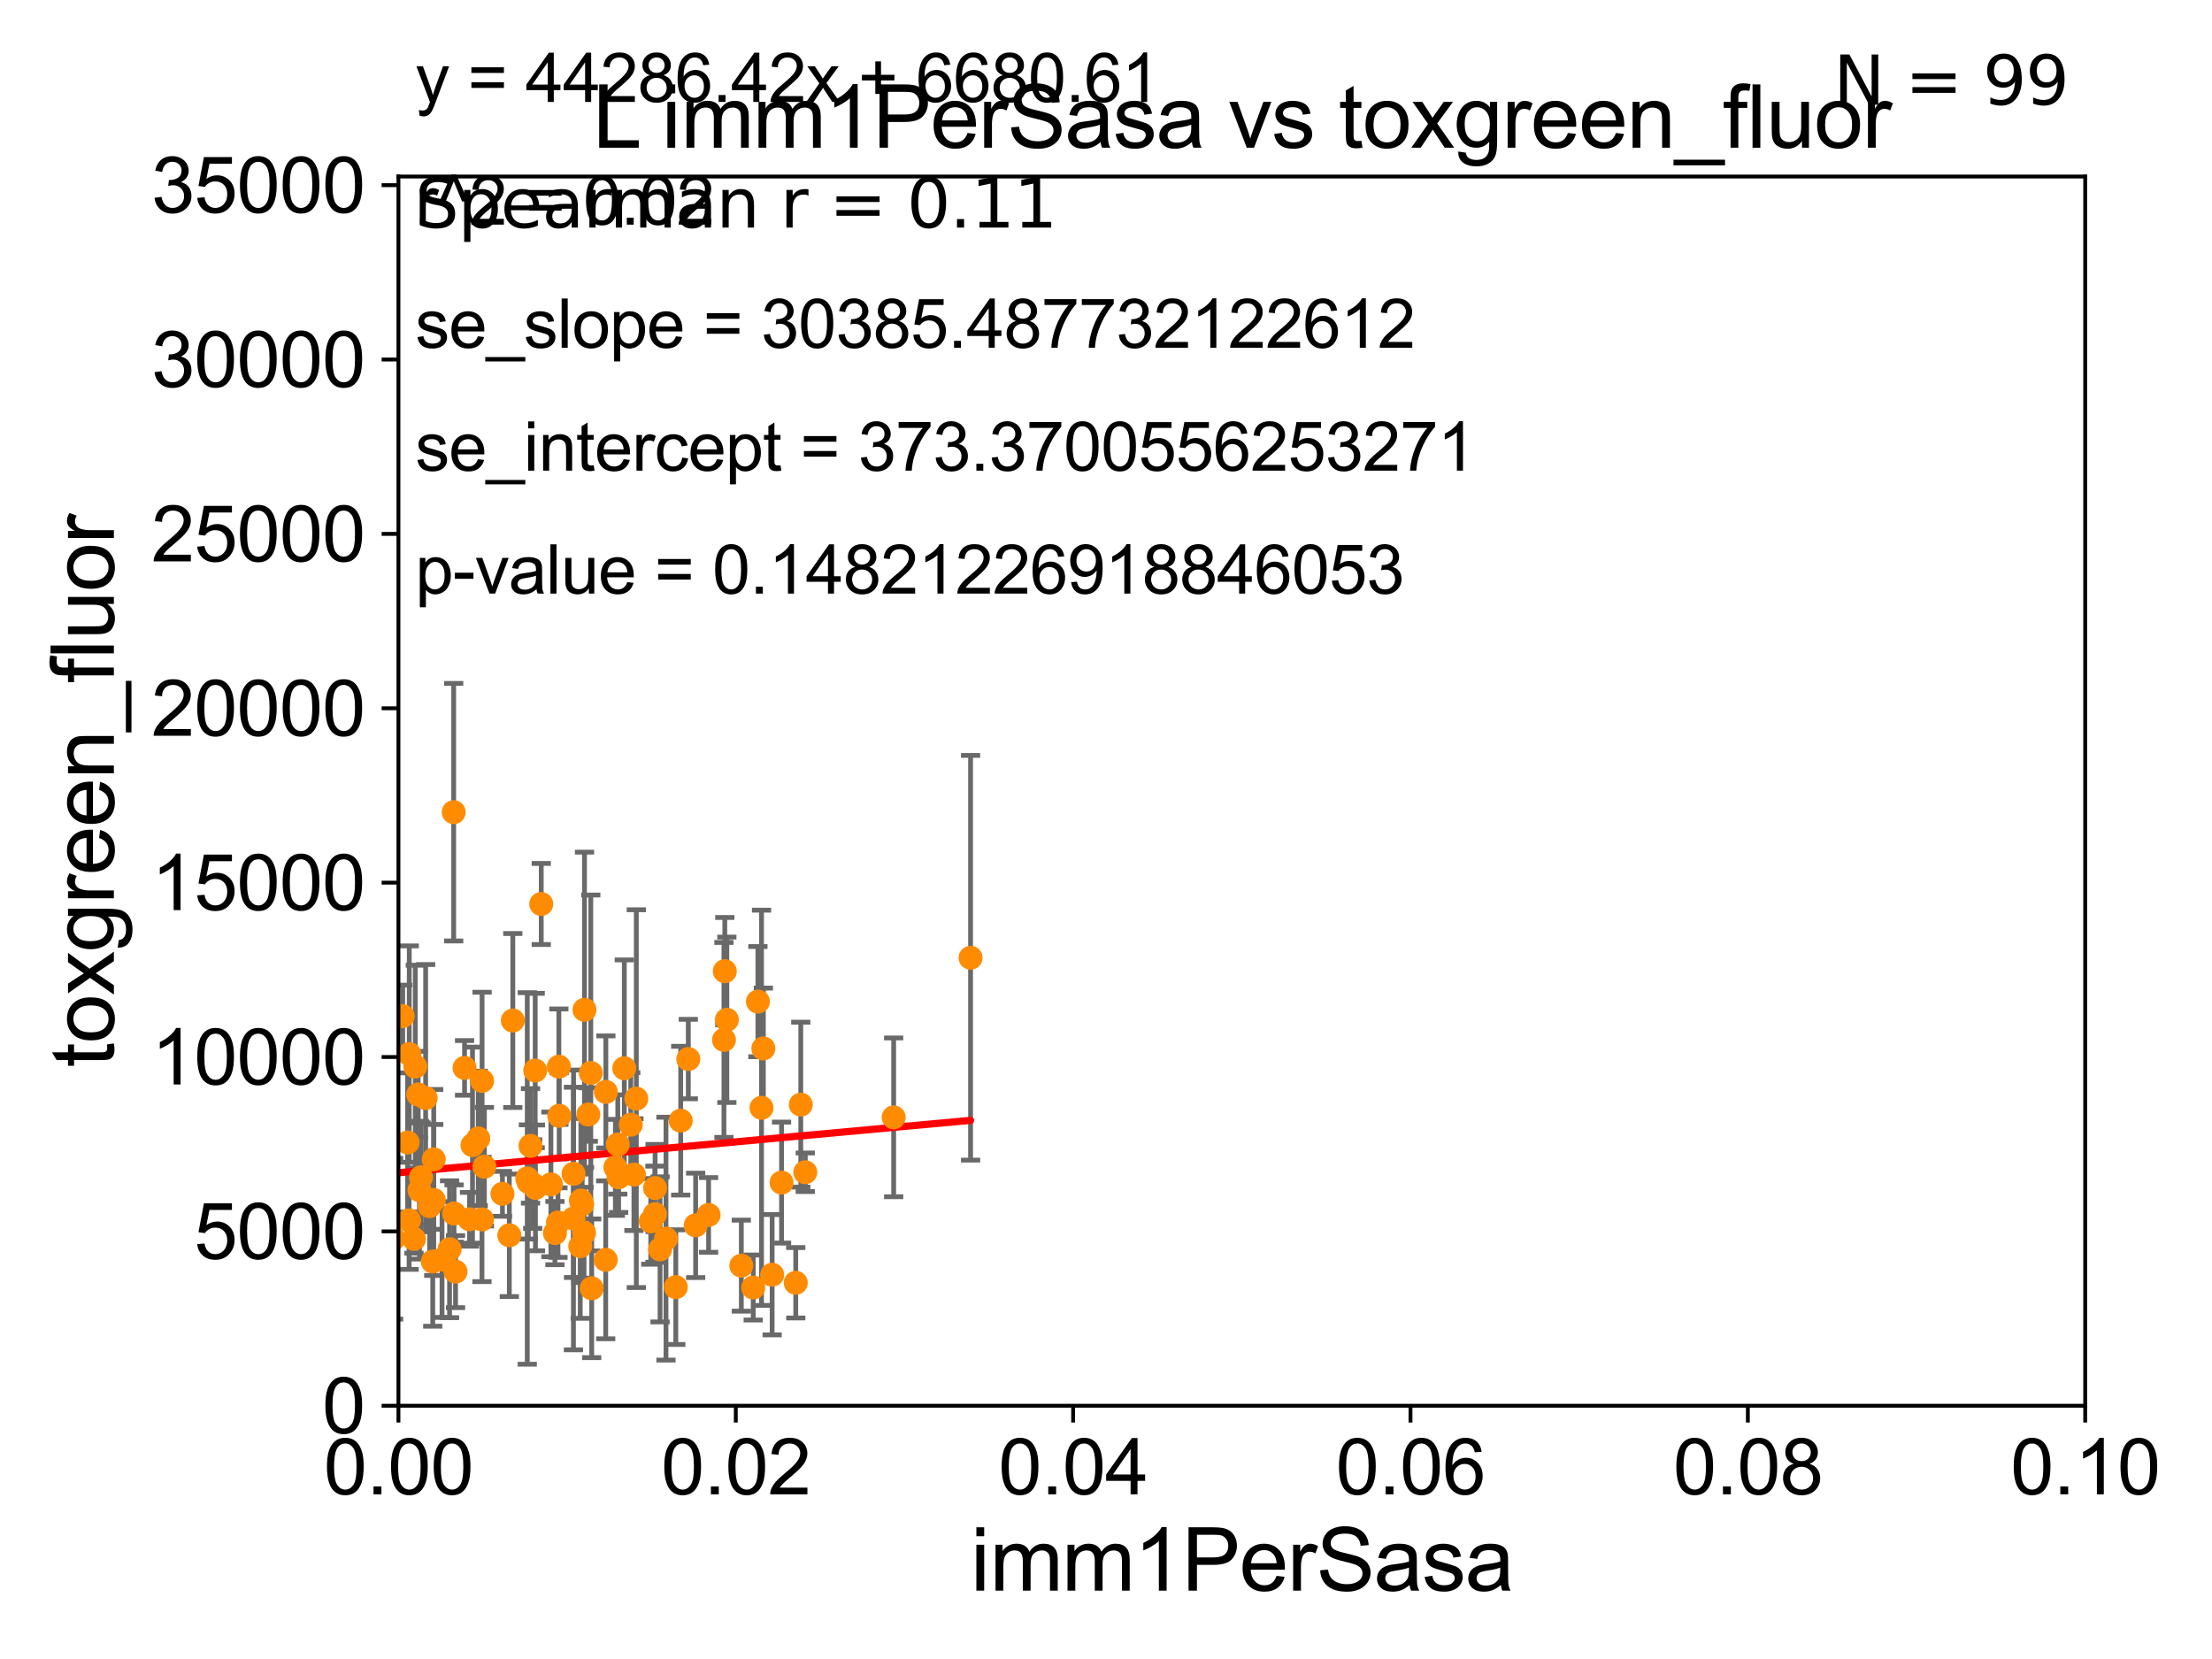 <?xml version="1.0" encoding="utf-8" standalone="no"?>
<!DOCTYPE svg PUBLIC "-//W3C//DTD SVG 1.1//EN"
  "http://www.w3.org/Graphics/SVG/1.1/DTD/svg11.dtd">
<svg xmlns:xlink="http://www.w3.org/1999/xlink" width="460.8pt" height="345.6pt" viewBox="0 0 460.8 345.6" xmlns="http://www.w3.org/2000/svg" version="1.1">
 <defs>
  <style type="text/css">*{stroke-linejoin: round; stroke-linecap: butt}</style>
 </defs>
 <g id="figure_1">
  <g id="patch_1">
   <path d="M 0 345.6 
L 460.8 345.6 
L 460.8 0 
L 0 0 
z
" style="fill: #ffffff"/>
  </g>
  <g id="axes_1">
   <g id="patch_2">
    <path d="M 83 292.84 
L 434.385 292.84 
L 434.385 36.775 
L 83 36.775 
z
" style="fill: #ffffff"/>
   </g>
   <g id="PathCollection_1">
    <defs>
     <path id="m4c5f687b61" d="M 0 1.118 
C 0.297 1.118 0.581 1 0.791 0.791 
C 1 0.581 1.118 0.297 1.118 0 
C 1.118 -0.297 1 -0.581 0.791 -0.791 
C 0.581 -1 0.297 -1.118 0 -1.118 
C -0.297 -1.118 -0.581 -1 -0.791 -0.791 
C -1 -0.581 -1.118 -0.297 -1.118 0 
C -1.118 0.297 -1 0.581 -0.791 0.791 
C -0.581 1 -0.297 1.118 0 1.118 
z
" style="stroke: #ff8c00"/>
    </defs>
    <g clip-path="url(#p59445705fc)">
     <use xlink:href="#m4c5f687b61" x="119.479" y="244.517" style="fill: #ff8c00; stroke: #ff8c00"/>
     <use xlink:href="#m4c5f687b61" x="141.805" y="233.457" style="fill: #ff8c00; stroke: #ff8c00"/>
     <use xlink:href="#m4c5f687b61" x="121.76" y="210.362" style="fill: #ff8c00; stroke: #ff8c00"/>
     <use xlink:href="#m4c5f687b61" x="136.436" y="252.935" style="fill: #ff8c00; stroke: #ff8c00"/>
     <use xlink:href="#m4c5f687b61" x="79.694" y="256.952" style="fill: #ff8c00; stroke: #ff8c00"/>
     <use xlink:href="#m4c5f687b61" x="128.195" y="243.186" style="fill: #ff8c00; stroke: #ff8c00"/>
     <use xlink:href="#m4c5f687b61" x="106.099" y="257.336" style="fill: #ff8c00; stroke: #ff8c00"/>
     <use xlink:href="#m4c5f687b61" x="90.358" y="249.974" style="fill: #ff8c00; stroke: #ff8c00"/>
     <use xlink:href="#m4c5f687b61" x="158.64" y="230.773" style="fill: #ff8c00; stroke: #ff8c00"/>
     <use xlink:href="#m4c5f687b61" x="137.503" y="260.268" style="fill: #ff8c00; stroke: #ff8c00"/>
     <use xlink:href="#m4c5f687b61" x="87.378" y="247.937" style="fill: #ff8c00; stroke: #ff8c00"/>
     <use xlink:href="#m4c5f687b61" x="64.915" y="251.808" style="fill: #ff8c00; stroke: #ff8c00"/>
     <use xlink:href="#m4c5f687b61" x="115.603" y="256.876" style="fill: #ff8c00; stroke: #ff8c00"/>
     <use xlink:href="#m4c5f687b61" x="64.812" y="244.726" style="fill: #ff8c00; stroke: #ff8c00"/>
     <use xlink:href="#m4c5f687b61" x="94.511" y="169.189" style="fill: #ff8c00; stroke: #ff8c00"/>
     <use xlink:href="#m4c5f687b61" x="111.544" y="247.463" style="fill: #ff8c00; stroke: #ff8c00"/>
     <use xlink:href="#m4c5f687b61" x="167.754" y="244.201" style="fill: #ff8c00; stroke: #ff8c00"/>
     <use xlink:href="#m4c5f687b61" x="85.257" y="219.585" style="fill: #ff8c00; stroke: #ff8c00"/>
     <use xlink:href="#m4c5f687b61" x="156.909" y="268.213" style="fill: #ff8c00; stroke: #ff8c00"/>
     <use xlink:href="#m4c5f687b61" x="96.776" y="222.462" style="fill: #ff8c00; stroke: #ff8c00"/>
     <use xlink:href="#m4c5f687b61" x="87.12" y="227.996" style="fill: #ff8c00; stroke: #ff8c00"/>
     <use xlink:href="#m4c5f687b61" x="120.875" y="259.608" style="fill: #ff8c00; stroke: #ff8c00"/>
     <use xlink:href="#m4c5f687b61" x="160.853" y="265.544" style="fill: #ff8c00; stroke: #ff8c00"/>
     <use xlink:href="#m4c5f687b61" x="100.427" y="225.169" style="fill: #ff8c00; stroke: #ff8c00"/>
     <use xlink:href="#m4c5f687b61" x="159.021" y="218.41" style="fill: #ff8c00; stroke: #ff8c00"/>
     <use xlink:href="#m4c5f687b61" x="154.431" y="263.658" style="fill: #ff8c00; stroke: #ff8c00"/>
     <use xlink:href="#m4c5f687b61" x="126.211" y="227.469" style="fill: #ff8c00; stroke: #ff8c00"/>
     <use xlink:href="#m4c5f687b61" x="67.767" y="267.774" style="fill: #ff8c00; stroke: #ff8c00"/>
     <use xlink:href="#m4c5f687b61" x="116.494" y="232.438" style="fill: #ff8c00; stroke: #ff8c00"/>
     <use xlink:href="#m4c5f687b61" x="128.87" y="245.252" style="fill: #ff8c00; stroke: #ff8c00"/>
     <use xlink:href="#m4c5f687b61" x="110.975" y="246.661" style="fill: #ff8c00; stroke: #ff8c00"/>
     <use xlink:href="#m4c5f687b61" x="82.003" y="258.039" style="fill: #ff8c00; stroke: #ff8c00"/>
     <use xlink:href="#m4c5f687b61" x="122.557" y="232.181" style="fill: #ff8c00; stroke: #ff8c00"/>
     <use xlink:href="#m4c5f687b61" x="132.059" y="244.695" style="fill: #ff8c00; stroke: #ff8c00"/>
     <use xlink:href="#m4c5f687b61" x="147.614" y="253.094" style="fill: #ff8c00; stroke: #ff8c00"/>
     <use xlink:href="#m4c5f687b61" x="165.771" y="267.225" style="fill: #ff8c00; stroke: #ff8c00"/>
     <use xlink:href="#m4c5f687b61" x="136.467" y="247.494" style="fill: #ff8c00; stroke: #ff8c00"/>
     <use xlink:href="#m4c5f687b61" x="157.887" y="208.655" style="fill: #ff8c00; stroke: #ff8c00"/>
     <use xlink:href="#m4c5f687b61" x="162.811" y="246.355" style="fill: #ff8c00; stroke: #ff8c00"/>
     <use xlink:href="#m4c5f687b61" x="121.282" y="250.876" style="fill: #ff8c00; stroke: #ff8c00"/>
     <use xlink:href="#m4c5f687b61" x="114.764" y="246.729" style="fill: #ff8c00; stroke: #ff8c00"/>
     <use xlink:href="#m4c5f687b61" x="151.417" y="212.437" style="fill: #ff8c00; stroke: #ff8c00"/>
     <use xlink:href="#m4c5f687b61" x="135.567" y="254.43" style="fill: #ff8c00; stroke: #ff8c00"/>
     <use xlink:href="#m4c5f687b61" x="83.895" y="211.676" style="fill: #ff8c00; stroke: #ff8c00"/>
     <use xlink:href="#m4c5f687b61" x="72.083" y="233.523" style="fill: #ff8c00; stroke: #ff8c00"/>
     <use xlink:href="#m4c5f687b61" x="130.056" y="222.536" style="fill: #ff8c00; stroke: #ff8c00"/>
     <use xlink:href="#m4c5f687b61" x="166.817" y="230.111" style="fill: #ff8c00; stroke: #ff8c00"/>
     <use xlink:href="#m4c5f687b61" x="72.37" y="246.213" style="fill: #ff8c00; stroke: #ff8c00"/>
     <use xlink:href="#m4c5f687b61" x="98.428" y="238.555" style="fill: #ff8c00; stroke: #ff8c00"/>
     <use xlink:href="#m4c5f687b61" x="99.631" y="237.16" style="fill: #ff8c00; stroke: #ff8c00"/>
     <use xlink:href="#m4c5f687b61" x="94.587" y="252.795" style="fill: #ff8c00; stroke: #ff8c00"/>
     <use xlink:href="#m4c5f687b61" x="144.916" y="255.266" style="fill: #ff8c00; stroke: #ff8c00"/>
     <use xlink:href="#m4c5f687b61" x="80.745" y="230.683" style="fill: #ff8c00; stroke: #ff8c00"/>
     <use xlink:href="#m4c5f687b61" x="86.511" y="222.186" style="fill: #ff8c00; stroke: #ff8c00"/>
     <use xlink:href="#m4c5f687b61" x="121.665" y="256.795" style="fill: #ff8c00; stroke: #ff8c00"/>
     <use xlink:href="#m4c5f687b61" x="121.008" y="250.092" style="fill: #ff8c00; stroke: #ff8c00"/>
     <use xlink:href="#m4c5f687b61" x="131.401" y="234.293" style="fill: #ff8c00; stroke: #ff8c00"/>
     <use xlink:href="#m4c5f687b61" x="93.652" y="260.235" style="fill: #ff8c00; stroke: #ff8c00"/>
     <use xlink:href="#m4c5f687b61" x="87.704" y="245.247" style="fill: #ff8c00; stroke: #ff8c00"/>
     <use xlink:href="#m4c5f687b61" x="69.026" y="243.02" style="fill: #ff8c00; stroke: #ff8c00"/>
     <use xlink:href="#m4c5f687b61" x="110.077" y="246.215" style="fill: #ff8c00; stroke: #ff8c00"/>
     <use xlink:href="#m4c5f687b61" x="72.555" y="254.653" style="fill: #ff8c00; stroke: #ff8c00"/>
     <use xlink:href="#m4c5f687b61" x="116.423" y="222.208" style="fill: #ff8c00; stroke: #ff8c00"/>
     <use xlink:href="#m4c5f687b61" x="119.458" y="253.843" style="fill: #ff8c00; stroke: #ff8c00"/>
     <use xlink:href="#m4c5f687b61" x="140.783" y="268.133" style="fill: #ff8c00; stroke: #ff8c00"/>
     <use xlink:href="#m4c5f687b61" x="85.222" y="254.221" style="fill: #ff8c00; stroke: #ff8c00"/>
     <use xlink:href="#m4c5f687b61" x="110.517" y="238.707" style="fill: #ff8c00; stroke: #ff8c00"/>
     <use xlink:href="#m4c5f687b61" x="84.916" y="238" style="fill: #ff8c00; stroke: #ff8c00"/>
     <use xlink:href="#m4c5f687b61" x="106.827" y="212.59" style="fill: #ff8c00; stroke: #ff8c00"/>
     <use xlink:href="#m4c5f687b61" x="100.909" y="243.042" style="fill: #ff8c00; stroke: #ff8c00"/>
     <use xlink:href="#m4c5f687b61" x="88.669" y="228.754" style="fill: #ff8c00; stroke: #ff8c00"/>
     <use xlink:href="#m4c5f687b61" x="79.832" y="233.554" style="fill: #ff8c00; stroke: #ff8c00"/>
     <use xlink:href="#m4c5f687b61" x="202.188" y="199.519" style="fill: #ff8c00; stroke: #ff8c00"/>
     <use xlink:href="#m4c5f687b61" x="59.992" y="255.382" style="fill: #ff8c00; stroke: #ff8c00"/>
     <use xlink:href="#m4c5f687b61" x="138.737" y="258.035" style="fill: #ff8c00; stroke: #ff8c00"/>
     <use xlink:href="#m4c5f687b61" x="86.245" y="258.081" style="fill: #ff8c00; stroke: #ff8c00"/>
     <use xlink:href="#m4c5f687b61" x="80.692" y="251.34" style="fill: #ff8c00; stroke: #ff8c00"/>
     <use xlink:href="#m4c5f687b61" x="143.386" y="220.617" style="fill: #ff8c00; stroke: #ff8c00"/>
     <use xlink:href="#m4c5f687b61" x="123.264" y="268.377" style="fill: #ff8c00; stroke: #ff8c00"/>
     <use xlink:href="#m4c5f687b61" x="89.5" y="251.259" style="fill: #ff8c00; stroke: #ff8c00"/>
     <use xlink:href="#m4c5f687b61" x="109.839" y="245.488" style="fill: #ff8c00; stroke: #ff8c00"/>
     <use xlink:href="#m4c5f687b61" x="132.555" y="228.867" style="fill: #ff8c00; stroke: #ff8c00"/>
     <use xlink:href="#m4c5f687b61" x="92.085" y="262.381" style="fill: #ff8c00; stroke: #ff8c00"/>
     <use xlink:href="#m4c5f687b61" x="104.672" y="248.698" style="fill: #ff8c00; stroke: #ff8c00"/>
     <use xlink:href="#m4c5f687b61" x="150.81" y="216.631" style="fill: #ff8c00; stroke: #ff8c00"/>
     <use xlink:href="#m4c5f687b61" x="150.99" y="202.315" style="fill: #ff8c00; stroke: #ff8c00"/>
     <use xlink:href="#m4c5f687b61" x="123.072" y="223.517" style="fill: #ff8c00; stroke: #ff8c00"/>
     <use xlink:href="#m4c5f687b61" x="111.493" y="223.011" style="fill: #ff8c00; stroke: #ff8c00"/>
     <use xlink:href="#m4c5f687b61" x="116.236" y="254.686" style="fill: #ff8c00; stroke: #ff8c00"/>
     <use xlink:href="#m4c5f687b61" x="100.404" y="254.027" style="fill: #ff8c00; stroke: #ff8c00"/>
     <use xlink:href="#m4c5f687b61" x="90.15" y="262.788" style="fill: #ff8c00; stroke: #ff8c00"/>
     <use xlink:href="#m4c5f687b61" x="112.751" y="188.318" style="fill: #ff8c00; stroke: #ff8c00"/>
     <use xlink:href="#m4c5f687b61" x="94.897" y="264.906" style="fill: #ff8c00; stroke: #ff8c00"/>
     <use xlink:href="#m4c5f687b61" x="126.181" y="262.444" style="fill: #ff8c00; stroke: #ff8c00"/>
     <use xlink:href="#m4c5f687b61" x="90.354" y="241.519" style="fill: #ff8c00; stroke: #ff8c00"/>
     <use xlink:href="#m4c5f687b61" x="68.875" y="256.906" style="fill: #ff8c00; stroke: #ff8c00"/>
     <use xlink:href="#m4c5f687b61" x="128.694" y="238.417" style="fill: #ff8c00; stroke: #ff8c00"/>
     <use xlink:href="#m4c5f687b61" x="186.166" y="232.767" style="fill: #ff8c00; stroke: #ff8c00"/>
     <use xlink:href="#m4c5f687b61" x="97.802" y="253.998" style="fill: #ff8c00; stroke: #ff8c00"/>
    </g>
   </g>
   <g id="matplotlib.axis_1">
    <g id="xtick_1">
     <g id="line2d_1">
      <defs>
       <path id="mf84a7a4e07" d="M 0 0 
L 0 3.5 
" style="stroke: #000000; stroke-width: 0.8"/>
      </defs>
      <g>
       <use xlink:href="#mf84a7a4e07" x="83" y="292.84" style="stroke: #000000; stroke-width: 0.8"/>
      </g>
     </g>
     <g id="text_1">
      <!-- 0.00 -->
      <g transform="translate(67.431 311.293)scale(0.16 -0.16)">
       <defs>
        <path id="ArialMT-30" d="M 266 2259 
Q 266 3072 433 3567 
Q 600 4063 929 4331 
Q 1259 4600 1759 4600 
Q 2128 4600 2406 4451 
Q 2684 4303 2865 4023 
Q 3047 3744 3150 3342 
Q 3253 2941 3253 2259 
Q 3253 1453 3087 958 
Q 2922 463 2592 192 
Q 2263 -78 1759 -78 
Q 1097 -78 719 397 
Q 266 969 266 2259 
z
M 844 2259 
Q 844 1131 1108 757 
Q 1372 384 1759 384 
Q 2147 384 2411 759 
Q 2675 1134 2675 2259 
Q 2675 3391 2411 3762 
Q 2147 4134 1753 4134 
Q 1366 4134 1134 3806 
Q 844 3388 844 2259 
z
" transform="scale(0.016)"/>
        <path id="ArialMT-2e" d="M 581 0 
L 581 641 
L 1222 641 
L 1222 0 
L 581 0 
z
" transform="scale(0.016)"/>
       </defs>
       <use xlink:href="#ArialMT-30"/>
       <use xlink:href="#ArialMT-2e" x="55.615"/>
       <use xlink:href="#ArialMT-30" x="83.398"/>
       <use xlink:href="#ArialMT-30" x="139.014"/>
      </g>
     </g>
    </g>
    <g id="xtick_2">
     <g id="line2d_2">
      <g>
       <use xlink:href="#mf84a7a4e07" x="153.277" y="292.84" style="stroke: #000000; stroke-width: 0.8"/>
      </g>
     </g>
     <g id="text_2">
      <!-- 0.02 -->
      <g transform="translate(137.708 311.293)scale(0.16 -0.16)">
       <defs>
        <path id="ArialMT-32" d="M 3222 541 
L 3222 0 
L 194 0 
Q 188 203 259 391 
Q 375 700 629 1000 
Q 884 1300 1366 1694 
Q 2113 2306 2375 2664 
Q 2638 3022 2638 3341 
Q 2638 3675 2398 3904 
Q 2159 4134 1775 4134 
Q 1369 4134 1125 3890 
Q 881 3647 878 3216 
L 300 3275 
Q 359 3922 746 4261 
Q 1134 4600 1788 4600 
Q 2447 4600 2831 4234 
Q 3216 3869 3216 3328 
Q 3216 3053 3103 2787 
Q 2991 2522 2730 2228 
Q 2469 1934 1863 1422 
Q 1356 997 1212 845 
Q 1069 694 975 541 
L 3222 541 
z
" transform="scale(0.016)"/>
       </defs>
       <use xlink:href="#ArialMT-30"/>
       <use xlink:href="#ArialMT-2e" x="55.615"/>
       <use xlink:href="#ArialMT-30" x="83.398"/>
       <use xlink:href="#ArialMT-32" x="139.014"/>
      </g>
     </g>
    </g>
    <g id="xtick_3">
     <g id="line2d_3">
      <g>
       <use xlink:href="#mf84a7a4e07" x="223.554" y="292.84" style="stroke: #000000; stroke-width: 0.8"/>
      </g>
     </g>
     <g id="text_3">
      <!-- 0.04 -->
      <g transform="translate(207.985 311.293)scale(0.16 -0.16)">
       <defs>
        <path id="ArialMT-34" d="M 2069 0 
L 2069 1097 
L 81 1097 
L 81 1613 
L 2172 4581 
L 2631 4581 
L 2631 1613 
L 3250 1613 
L 3250 1097 
L 2631 1097 
L 2631 0 
L 2069 0 
z
M 2069 1613 
L 2069 3678 
L 634 1613 
L 2069 1613 
z
" transform="scale(0.016)"/>
       </defs>
       <use xlink:href="#ArialMT-30"/>
       <use xlink:href="#ArialMT-2e" x="55.615"/>
       <use xlink:href="#ArialMT-30" x="83.398"/>
       <use xlink:href="#ArialMT-34" x="139.014"/>
      </g>
     </g>
    </g>
    <g id="xtick_4">
     <g id="line2d_4">
      <g>
       <use xlink:href="#mf84a7a4e07" x="293.831" y="292.84" style="stroke: #000000; stroke-width: 0.8"/>
      </g>
     </g>
     <g id="text_4">
      <!-- 0.06 -->
      <g transform="translate(278.262 311.293)scale(0.16 -0.16)">
       <defs>
        <path id="ArialMT-36" d="M 3184 3459 
L 2625 3416 
Q 2550 3747 2413 3897 
Q 2184 4138 1850 4138 
Q 1581 4138 1378 3988 
Q 1113 3794 959 3422 
Q 806 3050 800 2363 
Q 1003 2672 1297 2822 
Q 1591 2972 1913 2972 
Q 2475 2972 2870 2558 
Q 3266 2144 3266 1488 
Q 3266 1056 3080 686 
Q 2894 316 2569 119 
Q 2244 -78 1831 -78 
Q 1128 -78 684 439 
Q 241 956 241 2144 
Q 241 3472 731 4075 
Q 1159 4600 1884 4600 
Q 2425 4600 2770 4297 
Q 3116 3994 3184 3459 
z
M 888 1484 
Q 888 1194 1011 928 
Q 1134 663 1356 523 
Q 1578 384 1822 384 
Q 2178 384 2434 671 
Q 2691 959 2691 1453 
Q 2691 1928 2437 2201 
Q 2184 2475 1800 2475 
Q 1419 2475 1153 2201 
Q 888 1928 888 1484 
z
" transform="scale(0.016)"/>
       </defs>
       <use xlink:href="#ArialMT-30"/>
       <use xlink:href="#ArialMT-2e" x="55.615"/>
       <use xlink:href="#ArialMT-30" x="83.398"/>
       <use xlink:href="#ArialMT-36" x="139.014"/>
      </g>
     </g>
    </g>
    <g id="xtick_5">
     <g id="line2d_5">
      <g>
       <use xlink:href="#mf84a7a4e07" x="364.108" y="292.84" style="stroke: #000000; stroke-width: 0.8"/>
      </g>
     </g>
     <g id="text_5">
      <!-- 0.08 -->
      <g transform="translate(348.539 311.293)scale(0.16 -0.16)">
       <defs>
        <path id="ArialMT-38" d="M 1131 2484 
Q 781 2613 612 2850 
Q 444 3088 444 3419 
Q 444 3919 803 4259 
Q 1163 4600 1759 4600 
Q 2359 4600 2725 4251 
Q 3091 3903 3091 3403 
Q 3091 3084 2923 2848 
Q 2756 2613 2416 2484 
Q 2838 2347 3058 2040 
Q 3278 1734 3278 1309 
Q 3278 722 2862 322 
Q 2447 -78 1769 -78 
Q 1091 -78 675 323 
Q 259 725 259 1325 
Q 259 1772 486 2073 
Q 713 2375 1131 2484 
z
M 1019 3438 
Q 1019 3113 1228 2906 
Q 1438 2700 1772 2700 
Q 2097 2700 2305 2904 
Q 2513 3109 2513 3406 
Q 2513 3716 2298 3927 
Q 2084 4138 1766 4138 
Q 1444 4138 1231 3931 
Q 1019 3725 1019 3438 
z
M 838 1322 
Q 838 1081 952 856 
Q 1066 631 1291 507 
Q 1516 384 1775 384 
Q 2178 384 2440 643 
Q 2703 903 2703 1303 
Q 2703 1709 2433 1975 
Q 2163 2241 1756 2241 
Q 1359 2241 1098 1978 
Q 838 1716 838 1322 
z
" transform="scale(0.016)"/>
       </defs>
       <use xlink:href="#ArialMT-30"/>
       <use xlink:href="#ArialMT-2e" x="55.615"/>
       <use xlink:href="#ArialMT-30" x="83.398"/>
       <use xlink:href="#ArialMT-38" x="139.014"/>
      </g>
     </g>
    </g>
    <g id="xtick_6">
     <g id="line2d_6">
      <g>
       <use xlink:href="#mf84a7a4e07" x="434.385" y="292.84" style="stroke: #000000; stroke-width: 0.8"/>
      </g>
     </g>
     <g id="text_6">
      <!-- 0.10 -->
      <g transform="translate(418.816 311.293)scale(0.16 -0.16)">
       <defs>
        <path id="ArialMT-31" d="M 2384 0 
L 1822 0 
L 1822 3584 
Q 1619 3391 1289 3197 
Q 959 3003 697 2906 
L 697 3450 
Q 1169 3672 1522 3987 
Q 1875 4303 2022 4600 
L 2384 4600 
L 2384 0 
z
" transform="scale(0.016)"/>
       </defs>
       <use xlink:href="#ArialMT-30"/>
       <use xlink:href="#ArialMT-2e" x="55.615"/>
       <use xlink:href="#ArialMT-31" x="83.398"/>
       <use xlink:href="#ArialMT-30" x="139.014"/>
      </g>
     </g>
    </g>
    <g id="text_7">
     <!-- imm1PerSasa -->
     <g transform="translate(202.177 331.357)scale(0.18 -0.18)">
      <defs>
       <path id="ArialMT-69" d="M 425 3934 
L 425 4581 
L 988 4581 
L 988 3934 
L 425 3934 
z
M 425 0 
L 425 3319 
L 988 3319 
L 988 0 
L 425 0 
z
" transform="scale(0.016)"/>
       <path id="ArialMT-6d" d="M 422 0 
L 422 3319 
L 925 3319 
L 925 2853 
Q 1081 3097 1340 3245 
Q 1600 3394 1931 3394 
Q 2300 3394 2536 3241 
Q 2772 3088 2869 2813 
Q 3263 3394 3894 3394 
Q 4388 3394 4653 3120 
Q 4919 2847 4919 2278 
L 4919 0 
L 4359 0 
L 4359 2091 
Q 4359 2428 4304 2576 
Q 4250 2725 4106 2815 
Q 3963 2906 3769 2906 
Q 3419 2906 3187 2673 
Q 2956 2441 2956 1928 
L 2956 0 
L 2394 0 
L 2394 2156 
Q 2394 2531 2256 2718 
Q 2119 2906 1806 2906 
Q 1569 2906 1367 2781 
Q 1166 2656 1075 2415 
Q 984 2175 984 1722 
L 984 0 
L 422 0 
z
" transform="scale(0.016)"/>
       <path id="ArialMT-50" d="M 494 0 
L 494 4581 
L 2222 4581 
Q 2678 4581 2919 4538 
Q 3256 4481 3484 4323 
Q 3713 4166 3852 3881 
Q 3991 3597 3991 3256 
Q 3991 2672 3619 2267 
Q 3247 1863 2275 1863 
L 1100 1863 
L 1100 0 
L 494 0 
z
M 1100 2403 
L 2284 2403 
Q 2872 2403 3119 2622 
Q 3366 2841 3366 3238 
Q 3366 3525 3220 3729 
Q 3075 3934 2838 4000 
Q 2684 4041 2272 4041 
L 1100 4041 
L 1100 2403 
z
" transform="scale(0.016)"/>
       <path id="ArialMT-65" d="M 2694 1069 
L 3275 997 
Q 3138 488 2766 206 
Q 2394 -75 1816 -75 
Q 1088 -75 661 373 
Q 234 822 234 1631 
Q 234 2469 665 2931 
Q 1097 3394 1784 3394 
Q 2450 3394 2872 2941 
Q 3294 2488 3294 1666 
Q 3294 1616 3291 1516 
L 816 1516 
Q 847 969 1125 678 
Q 1403 388 1819 388 
Q 2128 388 2347 550 
Q 2566 713 2694 1069 
z
M 847 1978 
L 2700 1978 
Q 2663 2397 2488 2606 
Q 2219 2931 1791 2931 
Q 1403 2931 1139 2672 
Q 875 2413 847 1978 
z
" transform="scale(0.016)"/>
       <path id="ArialMT-72" d="M 416 0 
L 416 3319 
L 922 3319 
L 922 2816 
Q 1116 3169 1280 3281 
Q 1444 3394 1641 3394 
Q 1925 3394 2219 3213 
L 2025 2691 
Q 1819 2813 1613 2813 
Q 1428 2813 1281 2702 
Q 1134 2591 1072 2394 
Q 978 2094 978 1738 
L 978 0 
L 416 0 
z
" transform="scale(0.016)"/>
       <path id="ArialMT-53" d="M 288 1472 
L 859 1522 
Q 900 1178 1048 958 
Q 1197 738 1509 602 
Q 1822 466 2213 466 
Q 2559 466 2825 569 
Q 3091 672 3220 851 
Q 3350 1031 3350 1244 
Q 3350 1459 3225 1620 
Q 3100 1781 2813 1891 
Q 2628 1963 1997 2114 
Q 1366 2266 1113 2400 
Q 784 2572 623 2826 
Q 463 3081 463 3397 
Q 463 3744 659 4045 
Q 856 4347 1234 4503 
Q 1613 4659 2075 4659 
Q 2584 4659 2973 4495 
Q 3363 4331 3572 4012 
Q 3781 3694 3797 3291 
L 3216 3247 
Q 3169 3681 2898 3903 
Q 2628 4125 2100 4125 
Q 1550 4125 1298 3923 
Q 1047 3722 1047 3438 
Q 1047 3191 1225 3031 
Q 1400 2872 2139 2705 
Q 2878 2538 3153 2413 
Q 3553 2228 3743 1945 
Q 3934 1663 3934 1294 
Q 3934 928 3725 604 
Q 3516 281 3123 101 
Q 2731 -78 2241 -78 
Q 1619 -78 1198 103 
Q 778 284 539 648 
Q 300 1013 288 1472 
z
" transform="scale(0.016)"/>
       <path id="ArialMT-61" d="M 2588 409 
Q 2275 144 1986 34 
Q 1697 -75 1366 -75 
Q 819 -75 525 192 
Q 231 459 231 875 
Q 231 1119 342 1320 
Q 453 1522 633 1644 
Q 813 1766 1038 1828 
Q 1203 1872 1538 1913 
Q 2219 1994 2541 2106 
Q 2544 2222 2544 2253 
Q 2544 2597 2384 2738 
Q 2169 2928 1744 2928 
Q 1347 2928 1158 2789 
Q 969 2650 878 2297 
L 328 2372 
Q 403 2725 575 2942 
Q 747 3159 1072 3276 
Q 1397 3394 1825 3394 
Q 2250 3394 2515 3294 
Q 2781 3194 2906 3042 
Q 3031 2891 3081 2659 
Q 3109 2516 3109 2141 
L 3109 1391 
Q 3109 606 3145 398 
Q 3181 191 3288 0 
L 2700 0 
Q 2613 175 2588 409 
z
M 2541 1666 
Q 2234 1541 1622 1453 
Q 1275 1403 1131 1340 
Q 988 1278 909 1158 
Q 831 1038 831 891 
Q 831 666 1001 516 
Q 1172 366 1500 366 
Q 1825 366 2078 508 
Q 2331 650 2450 897 
Q 2541 1088 2541 1459 
L 2541 1666 
z
" transform="scale(0.016)"/>
       <path id="ArialMT-73" d="M 197 991 
L 753 1078 
Q 800 744 1014 566 
Q 1228 388 1613 388 
Q 2000 388 2187 545 
Q 2375 703 2375 916 
Q 2375 1106 2209 1216 
Q 2094 1291 1634 1406 
Q 1016 1563 777 1677 
Q 538 1791 414 1992 
Q 291 2194 291 2438 
Q 291 2659 392 2848 
Q 494 3038 669 3163 
Q 800 3259 1026 3326 
Q 1253 3394 1513 3394 
Q 1903 3394 2198 3281 
Q 2494 3169 2634 2976 
Q 2775 2784 2828 2463 
L 2278 2388 
Q 2241 2644 2061 2787 
Q 1881 2931 1553 2931 
Q 1166 2931 1000 2803 
Q 834 2675 834 2503 
Q 834 2394 903 2306 
Q 972 2216 1119 2156 
Q 1203 2125 1616 2013 
Q 2213 1853 2448 1751 
Q 2684 1650 2818 1456 
Q 2953 1263 2953 975 
Q 2953 694 2789 445 
Q 2625 197 2315 61 
Q 2006 -75 1616 -75 
Q 969 -75 630 194 
Q 291 463 197 991 
z
" transform="scale(0.016)"/>
      </defs>
      <use xlink:href="#ArialMT-69"/>
      <use xlink:href="#ArialMT-6d" x="22.217"/>
      <use xlink:href="#ArialMT-6d" x="105.518"/>
      <use xlink:href="#ArialMT-31" x="188.818"/>
      <use xlink:href="#ArialMT-50" x="244.434"/>
      <use xlink:href="#ArialMT-65" x="311.133"/>
      <use xlink:href="#ArialMT-72" x="366.748"/>
      <use xlink:href="#ArialMT-53" x="400.049"/>
      <use xlink:href="#ArialMT-61" x="466.748"/>
      <use xlink:href="#ArialMT-73" x="522.363"/>
      <use xlink:href="#ArialMT-61" x="572.363"/>
     </g>
    </g>
   </g>
   <g id="matplotlib.axis_2">
    <g id="ytick_1">
     <g id="line2d_7">
      <defs>
       <path id="m3ef077bfe1" d="M 0 0 
L -3.5 0 
" style="stroke: #000000; stroke-width: 0.8"/>
      </defs>
      <g>
       <use xlink:href="#m3ef077bfe1" x="83" y="292.84" style="stroke: #000000; stroke-width: 0.8"/>
      </g>
     </g>
     <g id="text_8">
      <!-- 0 -->
      <g transform="translate(67.103 298.566)scale(0.16 -0.16)">
       <use xlink:href="#ArialMT-30"/>
      </g>
     </g>
    </g>
    <g id="ytick_2">
     <g id="line2d_8">
      <g>
       <use xlink:href="#m3ef077bfe1" x="83" y="256.516" style="stroke: #000000; stroke-width: 0.8"/>
      </g>
     </g>
     <g id="text_9">
      <!-- 5000 -->
      <g transform="translate(40.41 262.242)scale(0.16 -0.16)">
       <defs>
        <path id="ArialMT-35" d="M 266 1200 
L 856 1250 
Q 922 819 1161 601 
Q 1400 384 1738 384 
Q 2144 384 2425 690 
Q 2706 997 2706 1503 
Q 2706 1984 2436 2262 
Q 2166 2541 1728 2541 
Q 1456 2541 1237 2417 
Q 1019 2294 894 2097 
L 366 2166 
L 809 4519 
L 3088 4519 
L 3088 3981 
L 1259 3981 
L 1013 2750 
Q 1425 3038 1878 3038 
Q 2478 3038 2890 2622 
Q 3303 2206 3303 1553 
Q 3303 931 2941 478 
Q 2500 -78 1738 -78 
Q 1113 -78 717 272 
Q 322 622 266 1200 
z
" transform="scale(0.016)"/>
       </defs>
       <use xlink:href="#ArialMT-35"/>
       <use xlink:href="#ArialMT-30" x="55.615"/>
       <use xlink:href="#ArialMT-30" x="111.23"/>
       <use xlink:href="#ArialMT-30" x="166.846"/>
      </g>
     </g>
    </g>
    <g id="ytick_3">
     <g id="line2d_9">
      <g>
       <use xlink:href="#m3ef077bfe1" x="83" y="220.192" style="stroke: #000000; stroke-width: 0.8"/>
      </g>
     </g>
     <g id="text_10">
      <!-- 10000 -->
      <g transform="translate(31.512 225.918)scale(0.16 -0.16)">
       <use xlink:href="#ArialMT-31"/>
       <use xlink:href="#ArialMT-30" x="55.615"/>
       <use xlink:href="#ArialMT-30" x="111.23"/>
       <use xlink:href="#ArialMT-30" x="166.846"/>
       <use xlink:href="#ArialMT-30" x="222.461"/>
      </g>
     </g>
    </g>
    <g id="ytick_4">
     <g id="line2d_10">
      <g>
       <use xlink:href="#m3ef077bfe1" x="83" y="183.867" style="stroke: #000000; stroke-width: 0.8"/>
      </g>
     </g>
     <g id="text_11">
      <!-- 15000 -->
      <g transform="translate(31.512 189.594)scale(0.16 -0.16)">
       <use xlink:href="#ArialMT-31"/>
       <use xlink:href="#ArialMT-35" x="55.615"/>
       <use xlink:href="#ArialMT-30" x="111.23"/>
       <use xlink:href="#ArialMT-30" x="166.846"/>
       <use xlink:href="#ArialMT-30" x="222.461"/>
      </g>
     </g>
    </g>
    <g id="ytick_5">
     <g id="line2d_11">
      <g>
       <use xlink:href="#m3ef077bfe1" x="83" y="147.543" style="stroke: #000000; stroke-width: 0.8"/>
      </g>
     </g>
     <g id="text_12">
      <!-- 20000 -->
      <g transform="translate(31.512 153.27)scale(0.16 -0.16)">
       <use xlink:href="#ArialMT-32"/>
       <use xlink:href="#ArialMT-30" x="55.615"/>
       <use xlink:href="#ArialMT-30" x="111.23"/>
       <use xlink:href="#ArialMT-30" x="166.846"/>
       <use xlink:href="#ArialMT-30" x="222.461"/>
      </g>
     </g>
    </g>
    <g id="ytick_6">
     <g id="line2d_12">
      <g>
       <use xlink:href="#m3ef077bfe1" x="83" y="111.219" style="stroke: #000000; stroke-width: 0.8"/>
      </g>
     </g>
     <g id="text_13">
      <!-- 25000 -->
      <g transform="translate(31.512 116.945)scale(0.16 -0.16)">
       <use xlink:href="#ArialMT-32"/>
       <use xlink:href="#ArialMT-35" x="55.615"/>
       <use xlink:href="#ArialMT-30" x="111.23"/>
       <use xlink:href="#ArialMT-30" x="166.846"/>
       <use xlink:href="#ArialMT-30" x="222.461"/>
      </g>
     </g>
    </g>
    <g id="ytick_7">
     <g id="line2d_13">
      <g>
       <use xlink:href="#m3ef077bfe1" x="83" y="74.895" style="stroke: #000000; stroke-width: 0.8"/>
      </g>
     </g>
     <g id="text_14">
      <!-- 30000 -->
      <g transform="translate(31.512 80.621)scale(0.16 -0.16)">
       <defs>
        <path id="ArialMT-33" d="M 269 1209 
L 831 1284 
Q 928 806 1161 595 
Q 1394 384 1728 384 
Q 2125 384 2398 659 
Q 2672 934 2672 1341 
Q 2672 1728 2419 1979 
Q 2166 2231 1775 2231 
Q 1616 2231 1378 2169 
L 1441 2663 
Q 1497 2656 1531 2656 
Q 1891 2656 2178 2843 
Q 2466 3031 2466 3422 
Q 2466 3731 2256 3934 
Q 2047 4138 1716 4138 
Q 1388 4138 1169 3931 
Q 950 3725 888 3313 
L 325 3413 
Q 428 3978 793 4289 
Q 1159 4600 1703 4600 
Q 2078 4600 2393 4439 
Q 2709 4278 2876 4000 
Q 3044 3722 3044 3409 
Q 3044 3113 2884 2869 
Q 2725 2625 2413 2481 
Q 2819 2388 3044 2092 
Q 3269 1797 3269 1353 
Q 3269 753 2831 336 
Q 2394 -81 1725 -81 
Q 1122 -81 723 278 
Q 325 638 269 1209 
z
" transform="scale(0.016)"/>
       </defs>
       <use xlink:href="#ArialMT-33"/>
       <use xlink:href="#ArialMT-30" x="55.615"/>
       <use xlink:href="#ArialMT-30" x="111.23"/>
       <use xlink:href="#ArialMT-30" x="166.846"/>
       <use xlink:href="#ArialMT-30" x="222.461"/>
      </g>
     </g>
    </g>
    <g id="ytick_8">
     <g id="line2d_14">
      <g>
       <use xlink:href="#m3ef077bfe1" x="83" y="38.571" style="stroke: #000000; stroke-width: 0.8"/>
      </g>
     </g>
     <g id="text_15">
      <!-- 35000 -->
      <g transform="translate(31.512 44.297)scale(0.16 -0.16)">
       <use xlink:href="#ArialMT-33"/>
       <use xlink:href="#ArialMT-35" x="55.615"/>
       <use xlink:href="#ArialMT-30" x="111.23"/>
       <use xlink:href="#ArialMT-30" x="166.846"/>
       <use xlink:href="#ArialMT-30" x="222.461"/>
      </g>
     </g>
    </g>
    <g id="text_16">
     <!-- toxgreen_fluor -->
     <g transform="translate(23.724 222.34)rotate(-90)scale(0.18 -0.18)">
      <defs>
       <path id="ArialMT-74" d="M 1650 503 
L 1731 6 
Q 1494 -44 1306 -44 
Q 1000 -44 831 53 
Q 663 150 594 308 
Q 525 466 525 972 
L 525 2881 
L 113 2881 
L 113 3319 
L 525 3319 
L 525 4141 
L 1084 4478 
L 1084 3319 
L 1650 3319 
L 1650 2881 
L 1084 2881 
L 1084 941 
Q 1084 700 1114 631 
Q 1144 563 1211 522 
Q 1278 481 1403 481 
Q 1497 481 1650 503 
z
" transform="scale(0.016)"/>
       <path id="ArialMT-6f" d="M 213 1659 
Q 213 2581 725 3025 
Q 1153 3394 1769 3394 
Q 2453 3394 2887 2945 
Q 3322 2497 3322 1706 
Q 3322 1066 3130 698 
Q 2938 331 2570 128 
Q 2203 -75 1769 -75 
Q 1072 -75 642 372 
Q 213 819 213 1659 
z
M 791 1659 
Q 791 1022 1069 705 
Q 1347 388 1769 388 
Q 2188 388 2466 706 
Q 2744 1025 2744 1678 
Q 2744 2294 2464 2611 
Q 2184 2928 1769 2928 
Q 1347 2928 1069 2612 
Q 791 2297 791 1659 
z
" transform="scale(0.016)"/>
       <path id="ArialMT-78" d="M 47 0 
L 1259 1725 
L 138 3319 
L 841 3319 
L 1350 2541 
Q 1494 2319 1581 2169 
Q 1719 2375 1834 2534 
L 2394 3319 
L 3066 3319 
L 1919 1756 
L 3153 0 
L 2463 0 
L 1781 1031 
L 1600 1309 
L 728 0 
L 47 0 
z
" transform="scale(0.016)"/>
       <path id="ArialMT-67" d="M 319 -275 
L 866 -356 
Q 900 -609 1056 -725 
Q 1266 -881 1628 -881 
Q 2019 -881 2231 -725 
Q 2444 -569 2519 -288 
Q 2563 -116 2559 434 
Q 2191 0 1641 0 
Q 956 0 581 494 
Q 206 988 206 1678 
Q 206 2153 378 2554 
Q 550 2956 876 3175 
Q 1203 3394 1644 3394 
Q 2231 3394 2613 2919 
L 2613 3319 
L 3131 3319 
L 3131 450 
Q 3131 -325 2973 -648 
Q 2816 -972 2473 -1159 
Q 2131 -1347 1631 -1347 
Q 1038 -1347 672 -1080 
Q 306 -813 319 -275 
z
M 784 1719 
Q 784 1066 1043 766 
Q 1303 466 1694 466 
Q 2081 466 2343 764 
Q 2606 1063 2606 1700 
Q 2606 2309 2336 2618 
Q 2066 2928 1684 2928 
Q 1309 2928 1046 2623 
Q 784 2319 784 1719 
z
" transform="scale(0.016)"/>
       <path id="ArialMT-6e" d="M 422 0 
L 422 3319 
L 928 3319 
L 928 2847 
Q 1294 3394 1984 3394 
Q 2284 3394 2536 3286 
Q 2788 3178 2913 3003 
Q 3038 2828 3088 2588 
Q 3119 2431 3119 2041 
L 3119 0 
L 2556 0 
L 2556 2019 
Q 2556 2363 2490 2533 
Q 2425 2703 2258 2804 
Q 2091 2906 1866 2906 
Q 1506 2906 1245 2678 
Q 984 2450 984 1813 
L 984 0 
L 422 0 
z
" transform="scale(0.016)"/>
       <path id="ArialMT-5f" d="M -97 -1272 
L -97 -866 
L 3631 -866 
L 3631 -1272 
L -97 -1272 
z
" transform="scale(0.016)"/>
       <path id="ArialMT-66" d="M 556 0 
L 556 2881 
L 59 2881 
L 59 3319 
L 556 3319 
L 556 3672 
Q 556 4006 616 4169 
Q 697 4388 901 4523 
Q 1106 4659 1475 4659 
Q 1713 4659 2000 4603 
L 1916 4113 
Q 1741 4144 1584 4144 
Q 1328 4144 1222 4034 
Q 1116 3925 1116 3625 
L 1116 3319 
L 1763 3319 
L 1763 2881 
L 1116 2881 
L 1116 0 
L 556 0 
z
" transform="scale(0.016)"/>
       <path id="ArialMT-6c" d="M 409 0 
L 409 4581 
L 972 4581 
L 972 0 
L 409 0 
z
" transform="scale(0.016)"/>
       <path id="ArialMT-75" d="M 2597 0 
L 2597 488 
Q 2209 -75 1544 -75 
Q 1250 -75 995 37 
Q 741 150 617 320 
Q 494 491 444 738 
Q 409 903 409 1263 
L 409 3319 
L 972 3319 
L 972 1478 
Q 972 1038 1006 884 
Q 1059 663 1231 536 
Q 1403 409 1656 409 
Q 1909 409 2131 539 
Q 2353 669 2445 892 
Q 2538 1116 2538 1541 
L 2538 3319 
L 3100 3319 
L 3100 0 
L 2597 0 
z
" transform="scale(0.016)"/>
      </defs>
      <use xlink:href="#ArialMT-74"/>
      <use xlink:href="#ArialMT-6f" x="27.783"/>
      <use xlink:href="#ArialMT-78" x="83.398"/>
      <use xlink:href="#ArialMT-67" x="133.398"/>
      <use xlink:href="#ArialMT-72" x="189.014"/>
      <use xlink:href="#ArialMT-65" x="222.314"/>
      <use xlink:href="#ArialMT-65" x="277.93"/>
      <use xlink:href="#ArialMT-6e" x="333.545"/>
      <use xlink:href="#ArialMT-5f" x="389.16"/>
      <use xlink:href="#ArialMT-66" x="444.775"/>
      <use xlink:href="#ArialMT-6c" x="472.559"/>
      <use xlink:href="#ArialMT-75" x="494.775"/>
      <use xlink:href="#ArialMT-6f" x="550.391"/>
      <use xlink:href="#ArialMT-72" x="606.006"/>
     </g>
    </g>
   </g>
   <g id="LineCollection_1">
    <path d="M 119.479 266.123 
L 119.479 222.911 
" clip-path="url(#p59445705fc)" style="fill: none; stroke: #696969"/>
    <path d="M 141.805 248.952 
L 141.805 217.963 
" clip-path="url(#p59445705fc)" style="fill: none; stroke: #696969"/>
    <path d="M 121.76 243.205 
L 121.76 177.519 
" clip-path="url(#p59445705fc)" style="fill: none; stroke: #696969"/>
    <path d="M 136.436 262.95 
L 136.436 242.921 
" clip-path="url(#p59445705fc)" style="fill: none; stroke: #696969"/>
    <path d="M 79.694 276.201 
L 79.694 237.704 
" clip-path="url(#p59445705fc)" style="fill: none; stroke: #696969"/>
    <path d="M 128.195 253.181 
L 128.195 233.191 
" clip-path="url(#p59445705fc)" style="fill: none; stroke: #696969"/>
    <path d="M 106.099 270.099 
L 106.099 244.574 
" clip-path="url(#p59445705fc)" style="fill: none; stroke: #696969"/>
    <path d="M 90.358 265.704 
L 90.358 234.245 
" clip-path="url(#p59445705fc)" style="fill: none; stroke: #696969"/>
    <path d="M 158.64 271.943 
L 158.64 189.603 
" clip-path="url(#p59445705fc)" style="fill: none; stroke: #696969"/>
    <path d="M 137.503 275.379 
L 137.503 245.158 
" clip-path="url(#p59445705fc)" style="fill: none; stroke: #696969"/>
    <path d="M 87.378 262.278 
L 87.378 233.597 
" clip-path="url(#p59445705fc)" style="fill: none; stroke: #696969"/>
    <path d="M 64.915 264.14 
L 64.915 239.476 
" clip-path="url(#p59445705fc)" style="fill: none; stroke: #696969"/>
    <path d="M 115.603 263.461 
L 115.603 250.292 
" clip-path="url(#p59445705fc)" style="fill: none; stroke: #696969"/>
    <path d="M 64.812 252.803 
L 64.812 236.648 
" clip-path="url(#p59445705fc)" style="fill: none; stroke: #696969"/>
    <path d="M 94.511 196.019 
L 94.511 142.36 
" clip-path="url(#p59445705fc)" style="fill: none; stroke: #696969"/>
    <path d="M 111.544 260.564 
L 111.544 234.362 
" clip-path="url(#p59445705fc)" style="fill: none; stroke: #696969"/>
    <path d="M 167.754 248.219 
L 167.754 240.183 
" clip-path="url(#p59445705fc)" style="fill: none; stroke: #696969"/>
    <path d="M 85.257 242.124 
L 85.257 197.045 
" clip-path="url(#p59445705fc)" style="fill: none; stroke: #696969"/>
    <path d="M 156.909 274.986 
L 156.909 261.44 
" clip-path="url(#p59445705fc)" style="fill: none; stroke: #696969"/>
    <path d="M 96.776 228.153 
L 96.776 216.77 
" clip-path="url(#p59445705fc)" style="fill: none; stroke: #696969"/>
    <path d="M 87.12 236.977 
L 87.12 219.014 
" clip-path="url(#p59445705fc)" style="fill: none; stroke: #696969"/>
    <path d="M 120.875 274.629 
L 120.875 244.588 
" clip-path="url(#p59445705fc)" style="fill: none; stroke: #696969"/>
    <path d="M 160.853 278.078 
L 160.853 253.01 
" clip-path="url(#p59445705fc)" style="fill: none; stroke: #696969"/>
    <path d="M 100.427 243.634 
L 100.427 206.704 
" clip-path="url(#p59445705fc)" style="fill: none; stroke: #696969"/>
    <path d="M 159.021 230.984 
L 159.021 205.837 
" clip-path="url(#p59445705fc)" style="fill: none; stroke: #696969"/>
    <path d="M 154.431 273.139 
L 154.431 254.176 
" clip-path="url(#p59445705fc)" style="fill: none; stroke: #696969"/>
    <path d="M 126.211 239.139 
L 126.211 215.799 
" clip-path="url(#p59445705fc)" style="fill: none; stroke: #696969"/>
    <path d="M 67.767 274.976 
L 67.767 260.571 
" clip-path="url(#p59445705fc)" style="fill: none; stroke: #696969"/>
    <path d="M 116.494 241.415 
L 116.494 223.461 
" clip-path="url(#p59445705fc)" style="fill: none; stroke: #696969"/>
    <path d="M 128.87 252.571 
L 128.87 237.932 
" clip-path="url(#p59445705fc)" style="fill: none; stroke: #696969"/>
    <path d="M 110.975 255.89 
L 110.975 237.433 
" clip-path="url(#p59445705fc)" style="fill: none; stroke: #696969"/>
    <path d="M 82.003 274.796 
L 82.003 241.283 
" clip-path="url(#p59445705fc)" style="fill: none; stroke: #696969"/>
    <path d="M 122.557 237.749 
L 122.557 226.614 
" clip-path="url(#p59445705fc)" style="fill: none; stroke: #696969"/>
    <path d="M 132.059 256.341 
L 132.059 233.048 
" clip-path="url(#p59445705fc)" style="fill: none; stroke: #696969"/>
    <path d="M 147.614 260.872 
L 147.614 245.315 
" clip-path="url(#p59445705fc)" style="fill: none; stroke: #696969"/>
    <path d="M 165.771 274.559 
L 165.771 259.891 
" clip-path="url(#p59445705fc)" style="fill: none; stroke: #696969"/>
    <path d="M 136.467 256.575 
L 136.467 238.412 
" clip-path="url(#p59445705fc)" style="fill: none; stroke: #696969"/>
    <path d="M 157.887 220.134 
L 157.887 197.176 
" clip-path="url(#p59445705fc)" style="fill: none; stroke: #696969"/>
    <path d="M 162.811 258.956 
L 162.811 233.754 
" clip-path="url(#p59445705fc)" style="fill: none; stroke: #696969"/>
    <path d="M 121.282 257.841 
L 121.282 243.911 
" clip-path="url(#p59445705fc)" style="fill: none; stroke: #696969"/>
    <path d="M 114.764 261.8 
L 114.764 231.658 
" clip-path="url(#p59445705fc)" style="fill: none; stroke: #696969"/>
    <path d="M 151.417 229.665 
L 151.417 195.21 
" clip-path="url(#p59445705fc)" style="fill: none; stroke: #696969"/>
    <path d="M 135.567 263.356 
L 135.567 245.504 
" clip-path="url(#p59445705fc)" style="fill: none; stroke: #696969"/>
    <path d="M 83.895 218.136 
L 83.895 205.216 
" clip-path="url(#p59445705fc)" style="fill: none; stroke: #696969"/>
    <path d="M 72.083 244.226 
L 72.083 222.821 
" clip-path="url(#p59445705fc)" style="fill: none; stroke: #696969"/>
    <path d="M 130.056 245.106 
L 130.056 199.966 
" clip-path="url(#p59445705fc)" style="fill: none; stroke: #696969"/>
    <path d="M 166.817 247.286 
L 166.817 212.937 
" clip-path="url(#p59445705fc)" style="fill: none; stroke: #696969"/>
    <path d="M 72.37 257.2 
L 72.37 235.226 
" clip-path="url(#p59445705fc)" style="fill: none; stroke: #696969"/>
    <path d="M 98.428 258.981 
L 98.428 218.13 
" clip-path="url(#p59445705fc)" style="fill: none; stroke: #696969"/>
    <path d="M 99.631 251.168 
L 99.631 223.152 
" clip-path="url(#p59445705fc)" style="fill: none; stroke: #696969"/>
    <path d="M 94.587 258.758 
L 94.587 246.832 
" clip-path="url(#p59445705fc)" style="fill: none; stroke: #696969"/>
    <path d="M 144.916 266.143 
L 144.916 244.389 
" clip-path="url(#p59445705fc)" style="fill: none; stroke: #696969"/>
    <path d="M 80.745 237.276 
L 80.745 224.09 
" clip-path="url(#p59445705fc)" style="fill: none; stroke: #696969"/>
    <path d="M 86.511 243.302 
L 86.511 201.069 
" clip-path="url(#p59445705fc)" style="fill: none; stroke: #696969"/>
    <path d="M 121.665 266.257 
L 121.665 247.333 
" clip-path="url(#p59445705fc)" style="fill: none; stroke: #696969"/>
    <path d="M 121.008 267.173 
L 121.008 233.011 
" clip-path="url(#p59445705fc)" style="fill: none; stroke: #696969"/>
    <path d="M 131.401 245.121 
L 131.401 223.466 
" clip-path="url(#p59445705fc)" style="fill: none; stroke: #696969"/>
    <path d="M 93.652 274.491 
L 93.652 245.979 
" clip-path="url(#p59445705fc)" style="fill: none; stroke: #696969"/>
    <path d="M 87.704 256.588 
L 87.704 233.905 
" clip-path="url(#p59445705fc)" style="fill: none; stroke: #696969"/>
    <path d="M 69.026 252.532 
L 69.026 233.507 
" clip-path="url(#p59445705fc)" style="fill: none; stroke: #696969"/>
    <path d="M 110.077 258.108 
L 110.077 234.323 
" clip-path="url(#p59445705fc)" style="fill: none; stroke: #696969"/>
    <path d="M 72.555 272.522 
L 72.555 236.785 
" clip-path="url(#p59445705fc)" style="fill: none; stroke: #696969"/>
    <path d="M 116.423 234.227 
L 116.423 210.188 
" clip-path="url(#p59445705fc)" style="fill: none; stroke: #696969"/>
    <path d="M 119.458 281.193 
L 119.458 226.493 
" clip-path="url(#p59445705fc)" style="fill: none; stroke: #696969"/>
    <path d="M 140.783 280.072 
L 140.783 256.194 
" clip-path="url(#p59445705fc)" style="fill: none; stroke: #696969"/>
    <path d="M 85.222 264.43 
L 85.222 244.011 
" clip-path="url(#p59445705fc)" style="fill: none; stroke: #696969"/>
    <path d="M 110.517 250.635 
L 110.517 226.78 
" clip-path="url(#p59445705fc)" style="fill: none; stroke: #696969"/>
    <path d="M 84.916 252.495 
L 84.916 223.504 
" clip-path="url(#p59445705fc)" style="fill: none; stroke: #696969"/>
    <path d="M 106.827 230.711 
L 106.827 194.469 
" clip-path="url(#p59445705fc)" style="fill: none; stroke: #696969"/>
    <path d="M 100.909 255.396 
L 100.909 230.689 
" clip-path="url(#p59445705fc)" style="fill: none; stroke: #696969"/>
    <path d="M 88.669 256.579 
L 88.669 200.929 
" clip-path="url(#p59445705fc)" style="fill: none; stroke: #696969"/>
    <path d="M 79.832 253.579 
L 79.832 213.529 
" clip-path="url(#p59445705fc)" style="fill: none; stroke: #696969"/>
    <path d="M 202.188 241.67 
L 202.188 157.368 
" clip-path="url(#p59445705fc)" style="fill: none; stroke: #696969"/>
    <path d="M 59.992 257.586 
L 59.992 253.179 
" clip-path="url(#p59445705fc)" style="fill: none; stroke: #696969"/>
    <path d="M 138.737 283.334 
L 138.737 232.736 
" clip-path="url(#p59445705fc)" style="fill: none; stroke: #696969"/>
    <path d="M 86.245 261.055 
L 86.245 255.107 
" clip-path="url(#p59445705fc)" style="fill: none; stroke: #696969"/>
    <path d="M 80.692 265.013 
L 80.692 237.668 
" clip-path="url(#p59445705fc)" style="fill: none; stroke: #696969"/>
    <path d="M 143.386 228.893 
L 143.386 212.342 
" clip-path="url(#p59445705fc)" style="fill: none; stroke: #696969"/>
    <path d="M 123.264 282.822 
L 123.264 253.931 
" clip-path="url(#p59445705fc)" style="fill: none; stroke: #696969"/>
    <path d="M 89.5 261.648 
L 89.5 240.87 
" clip-path="url(#p59445705fc)" style="fill: none; stroke: #696969"/>
    <path d="M 109.839 284.188 
L 109.839 206.788 
" clip-path="url(#p59445705fc)" style="fill: none; stroke: #696969"/>
    <path d="M 132.555 268.214 
L 132.555 189.519 
" clip-path="url(#p59445705fc)" style="fill: none; stroke: #696969"/>
    <path d="M 92.085 274.44 
L 92.085 250.322 
" clip-path="url(#p59445705fc)" style="fill: none; stroke: #696969"/>
    <path d="M 104.672 253.374 
L 104.672 244.022 
" clip-path="url(#p59445705fc)" style="fill: none; stroke: #696969"/>
    <path d="M 150.81 236.936 
L 150.81 196.326 
" clip-path="url(#p59445705fc)" style="fill: none; stroke: #696969"/>
    <path d="M 150.99 213.501 
L 150.99 191.129 
" clip-path="url(#p59445705fc)" style="fill: none; stroke: #696969"/>
    <path d="M 123.072 260.583 
L 123.072 186.451 
" clip-path="url(#p59445705fc)" style="fill: none; stroke: #696969"/>
    <path d="M 111.493 239.093 
L 111.493 206.928 
" clip-path="url(#p59445705fc)" style="fill: none; stroke: #696969"/>
    <path d="M 116.236 261.93 
L 116.236 247.442 
" clip-path="url(#p59445705fc)" style="fill: none; stroke: #696969"/>
    <path d="M 100.404 266.983 
L 100.404 241.07 
" clip-path="url(#p59445705fc)" style="fill: none; stroke: #696969"/>
    <path d="M 90.15 276.28 
L 90.15 249.296 
" clip-path="url(#p59445705fc)" style="fill: none; stroke: #696969"/>
    <path d="M 112.751 196.764 
L 112.751 179.872 
" clip-path="url(#p59445705fc)" style="fill: none; stroke: #696969"/>
    <path d="M 94.897 272.406 
L 94.897 257.406 
" clip-path="url(#p59445705fc)" style="fill: none; stroke: #696969"/>
    <path d="M 126.181 278.894 
L 126.181 245.995 
" clip-path="url(#p59445705fc)" style="fill: none; stroke: #696969"/>
    <path d="M 90.354 256.086 
L 90.354 226.952 
" clip-path="url(#p59445705fc)" style="fill: none; stroke: #696969"/>
    <path d="M 68.875 269.448 
L 68.875 244.363 
" clip-path="url(#p59445705fc)" style="fill: none; stroke: #696969"/>
    <path d="M 128.694 248.758 
L 128.694 228.077 
" clip-path="url(#p59445705fc)" style="fill: none; stroke: #696969"/>
    <path d="M 186.166 249.305 
L 186.166 216.229 
" clip-path="url(#p59445705fc)" style="fill: none; stroke: #696969"/>
    <path d="M 97.802 259.601 
L 97.802 248.395 
" clip-path="url(#p59445705fc)" style="fill: none; stroke: #696969"/>
   </g>
   <g id="line2d_15">
    <defs>
     <path id="m3b674ab6f8" d="M 2 0 
L -2 -0 
" style="stroke: #696969"/>
    </defs>
    <g clip-path="url(#p59445705fc)">
     <use xlink:href="#m3b674ab6f8" x="119.479" y="266.123" style="fill: #696969; stroke: #696969"/>
     <use xlink:href="#m3b674ab6f8" x="141.805" y="248.952" style="fill: #696969; stroke: #696969"/>
     <use xlink:href="#m3b674ab6f8" x="121.76" y="243.205" style="fill: #696969; stroke: #696969"/>
     <use xlink:href="#m3b674ab6f8" x="136.436" y="262.95" style="fill: #696969; stroke: #696969"/>
     <use xlink:href="#m3b674ab6f8" x="79.694" y="276.201" style="fill: #696969; stroke: #696969"/>
     <use xlink:href="#m3b674ab6f8" x="128.195" y="253.181" style="fill: #696969; stroke: #696969"/>
     <use xlink:href="#m3b674ab6f8" x="106.099" y="270.099" style="fill: #696969; stroke: #696969"/>
     <use xlink:href="#m3b674ab6f8" x="90.358" y="265.704" style="fill: #696969; stroke: #696969"/>
     <use xlink:href="#m3b674ab6f8" x="158.64" y="271.943" style="fill: #696969; stroke: #696969"/>
     <use xlink:href="#m3b674ab6f8" x="137.503" y="275.379" style="fill: #696969; stroke: #696969"/>
     <use xlink:href="#m3b674ab6f8" x="87.378" y="262.278" style="fill: #696969; stroke: #696969"/>
     <use xlink:href="#m3b674ab6f8" x="64.915" y="264.14" style="fill: #696969; stroke: #696969"/>
     <use xlink:href="#m3b674ab6f8" x="115.603" y="263.461" style="fill: #696969; stroke: #696969"/>
     <use xlink:href="#m3b674ab6f8" x="64.812" y="252.803" style="fill: #696969; stroke: #696969"/>
     <use xlink:href="#m3b674ab6f8" x="94.511" y="196.019" style="fill: #696969; stroke: #696969"/>
     <use xlink:href="#m3b674ab6f8" x="111.544" y="260.564" style="fill: #696969; stroke: #696969"/>
     <use xlink:href="#m3b674ab6f8" x="167.754" y="248.219" style="fill: #696969; stroke: #696969"/>
     <use xlink:href="#m3b674ab6f8" x="85.257" y="242.124" style="fill: #696969; stroke: #696969"/>
     <use xlink:href="#m3b674ab6f8" x="156.909" y="274.986" style="fill: #696969; stroke: #696969"/>
     <use xlink:href="#m3b674ab6f8" x="96.776" y="228.153" style="fill: #696969; stroke: #696969"/>
     <use xlink:href="#m3b674ab6f8" x="87.12" y="236.977" style="fill: #696969; stroke: #696969"/>
     <use xlink:href="#m3b674ab6f8" x="120.875" y="274.629" style="fill: #696969; stroke: #696969"/>
     <use xlink:href="#m3b674ab6f8" x="160.853" y="278.078" style="fill: #696969; stroke: #696969"/>
     <use xlink:href="#m3b674ab6f8" x="100.427" y="243.634" style="fill: #696969; stroke: #696969"/>
     <use xlink:href="#m3b674ab6f8" x="159.021" y="230.984" style="fill: #696969; stroke: #696969"/>
     <use xlink:href="#m3b674ab6f8" x="154.431" y="273.139" style="fill: #696969; stroke: #696969"/>
     <use xlink:href="#m3b674ab6f8" x="126.211" y="239.139" style="fill: #696969; stroke: #696969"/>
     <use xlink:href="#m3b674ab6f8" x="67.767" y="274.976" style="fill: #696969; stroke: #696969"/>
     <use xlink:href="#m3b674ab6f8" x="116.494" y="241.415" style="fill: #696969; stroke: #696969"/>
     <use xlink:href="#m3b674ab6f8" x="128.87" y="252.571" style="fill: #696969; stroke: #696969"/>
     <use xlink:href="#m3b674ab6f8" x="110.975" y="255.89" style="fill: #696969; stroke: #696969"/>
     <use xlink:href="#m3b674ab6f8" x="82.003" y="274.796" style="fill: #696969; stroke: #696969"/>
     <use xlink:href="#m3b674ab6f8" x="122.557" y="237.749" style="fill: #696969; stroke: #696969"/>
     <use xlink:href="#m3b674ab6f8" x="132.059" y="256.341" style="fill: #696969; stroke: #696969"/>
     <use xlink:href="#m3b674ab6f8" x="147.614" y="260.872" style="fill: #696969; stroke: #696969"/>
     <use xlink:href="#m3b674ab6f8" x="165.771" y="274.559" style="fill: #696969; stroke: #696969"/>
     <use xlink:href="#m3b674ab6f8" x="136.467" y="256.575" style="fill: #696969; stroke: #696969"/>
     <use xlink:href="#m3b674ab6f8" x="157.887" y="220.134" style="fill: #696969; stroke: #696969"/>
     <use xlink:href="#m3b674ab6f8" x="162.811" y="258.956" style="fill: #696969; stroke: #696969"/>
     <use xlink:href="#m3b674ab6f8" x="121.282" y="257.841" style="fill: #696969; stroke: #696969"/>
     <use xlink:href="#m3b674ab6f8" x="114.764" y="261.8" style="fill: #696969; stroke: #696969"/>
     <use xlink:href="#m3b674ab6f8" x="151.417" y="229.665" style="fill: #696969; stroke: #696969"/>
     <use xlink:href="#m3b674ab6f8" x="135.567" y="263.356" style="fill: #696969; stroke: #696969"/>
     <use xlink:href="#m3b674ab6f8" x="83.895" y="218.136" style="fill: #696969; stroke: #696969"/>
     <use xlink:href="#m3b674ab6f8" x="72.083" y="244.226" style="fill: #696969; stroke: #696969"/>
     <use xlink:href="#m3b674ab6f8" x="130.056" y="245.106" style="fill: #696969; stroke: #696969"/>
     <use xlink:href="#m3b674ab6f8" x="166.817" y="247.286" style="fill: #696969; stroke: #696969"/>
     <use xlink:href="#m3b674ab6f8" x="72.37" y="257.2" style="fill: #696969; stroke: #696969"/>
     <use xlink:href="#m3b674ab6f8" x="98.428" y="258.981" style="fill: #696969; stroke: #696969"/>
     <use xlink:href="#m3b674ab6f8" x="99.631" y="251.168" style="fill: #696969; stroke: #696969"/>
     <use xlink:href="#m3b674ab6f8" x="94.587" y="258.758" style="fill: #696969; stroke: #696969"/>
     <use xlink:href="#m3b674ab6f8" x="144.916" y="266.143" style="fill: #696969; stroke: #696969"/>
     <use xlink:href="#m3b674ab6f8" x="80.745" y="237.276" style="fill: #696969; stroke: #696969"/>
     <use xlink:href="#m3b674ab6f8" x="86.511" y="243.302" style="fill: #696969; stroke: #696969"/>
     <use xlink:href="#m3b674ab6f8" x="121.665" y="266.257" style="fill: #696969; stroke: #696969"/>
     <use xlink:href="#m3b674ab6f8" x="121.008" y="267.173" style="fill: #696969; stroke: #696969"/>
     <use xlink:href="#m3b674ab6f8" x="131.401" y="245.121" style="fill: #696969; stroke: #696969"/>
     <use xlink:href="#m3b674ab6f8" x="93.652" y="274.491" style="fill: #696969; stroke: #696969"/>
     <use xlink:href="#m3b674ab6f8" x="87.704" y="256.588" style="fill: #696969; stroke: #696969"/>
     <use xlink:href="#m3b674ab6f8" x="69.026" y="252.532" style="fill: #696969; stroke: #696969"/>
     <use xlink:href="#m3b674ab6f8" x="110.077" y="258.108" style="fill: #696969; stroke: #696969"/>
     <use xlink:href="#m3b674ab6f8" x="72.555" y="272.522" style="fill: #696969; stroke: #696969"/>
     <use xlink:href="#m3b674ab6f8" x="116.423" y="234.227" style="fill: #696969; stroke: #696969"/>
     <use xlink:href="#m3b674ab6f8" x="119.458" y="281.193" style="fill: #696969; stroke: #696969"/>
     <use xlink:href="#m3b674ab6f8" x="140.783" y="280.072" style="fill: #696969; stroke: #696969"/>
     <use xlink:href="#m3b674ab6f8" x="85.222" y="264.43" style="fill: #696969; stroke: #696969"/>
     <use xlink:href="#m3b674ab6f8" x="110.517" y="250.635" style="fill: #696969; stroke: #696969"/>
     <use xlink:href="#m3b674ab6f8" x="84.916" y="252.495" style="fill: #696969; stroke: #696969"/>
     <use xlink:href="#m3b674ab6f8" x="106.827" y="230.711" style="fill: #696969; stroke: #696969"/>
     <use xlink:href="#m3b674ab6f8" x="100.909" y="255.396" style="fill: #696969; stroke: #696969"/>
     <use xlink:href="#m3b674ab6f8" x="88.669" y="256.579" style="fill: #696969; stroke: #696969"/>
     <use xlink:href="#m3b674ab6f8" x="79.832" y="253.579" style="fill: #696969; stroke: #696969"/>
     <use xlink:href="#m3b674ab6f8" x="202.188" y="241.67" style="fill: #696969; stroke: #696969"/>
     <use xlink:href="#m3b674ab6f8" x="59.992" y="257.586" style="fill: #696969; stroke: #696969"/>
     <use xlink:href="#m3b674ab6f8" x="138.737" y="283.334" style="fill: #696969; stroke: #696969"/>
     <use xlink:href="#m3b674ab6f8" x="86.245" y="261.055" style="fill: #696969; stroke: #696969"/>
     <use xlink:href="#m3b674ab6f8" x="80.692" y="265.013" style="fill: #696969; stroke: #696969"/>
     <use xlink:href="#m3b674ab6f8" x="143.386" y="228.893" style="fill: #696969; stroke: #696969"/>
     <use xlink:href="#m3b674ab6f8" x="123.264" y="282.822" style="fill: #696969; stroke: #696969"/>
     <use xlink:href="#m3b674ab6f8" x="89.5" y="261.648" style="fill: #696969; stroke: #696969"/>
     <use xlink:href="#m3b674ab6f8" x="109.839" y="284.188" style="fill: #696969; stroke: #696969"/>
     <use xlink:href="#m3b674ab6f8" x="132.555" y="268.214" style="fill: #696969; stroke: #696969"/>
     <use xlink:href="#m3b674ab6f8" x="92.085" y="274.44" style="fill: #696969; stroke: #696969"/>
     <use xlink:href="#m3b674ab6f8" x="104.672" y="253.374" style="fill: #696969; stroke: #696969"/>
     <use xlink:href="#m3b674ab6f8" x="150.81" y="236.936" style="fill: #696969; stroke: #696969"/>
     <use xlink:href="#m3b674ab6f8" x="150.99" y="213.501" style="fill: #696969; stroke: #696969"/>
     <use xlink:href="#m3b674ab6f8" x="123.072" y="260.583" style="fill: #696969; stroke: #696969"/>
     <use xlink:href="#m3b674ab6f8" x="111.493" y="239.093" style="fill: #696969; stroke: #696969"/>
     <use xlink:href="#m3b674ab6f8" x="116.236" y="261.93" style="fill: #696969; stroke: #696969"/>
     <use xlink:href="#m3b674ab6f8" x="100.404" y="266.983" style="fill: #696969; stroke: #696969"/>
     <use xlink:href="#m3b674ab6f8" x="90.15" y="276.28" style="fill: #696969; stroke: #696969"/>
     <use xlink:href="#m3b674ab6f8" x="112.751" y="196.764" style="fill: #696969; stroke: #696969"/>
     <use xlink:href="#m3b674ab6f8" x="94.897" y="272.406" style="fill: #696969; stroke: #696969"/>
     <use xlink:href="#m3b674ab6f8" x="126.181" y="278.894" style="fill: #696969; stroke: #696969"/>
     <use xlink:href="#m3b674ab6f8" x="90.354" y="256.086" style="fill: #696969; stroke: #696969"/>
     <use xlink:href="#m3b674ab6f8" x="68.875" y="269.448" style="fill: #696969; stroke: #696969"/>
     <use xlink:href="#m3b674ab6f8" x="128.694" y="248.758" style="fill: #696969; stroke: #696969"/>
     <use xlink:href="#m3b674ab6f8" x="186.166" y="249.305" style="fill: #696969; stroke: #696969"/>
     <use xlink:href="#m3b674ab6f8" x="97.802" y="259.601" style="fill: #696969; stroke: #696969"/>
    </g>
   </g>
   <g id="line2d_16">
    <g clip-path="url(#p59445705fc)">
     <use xlink:href="#m3b674ab6f8" x="119.479" y="222.911" style="fill: #696969; stroke: #696969"/>
     <use xlink:href="#m3b674ab6f8" x="141.805" y="217.963" style="fill: #696969; stroke: #696969"/>
     <use xlink:href="#m3b674ab6f8" x="121.76" y="177.519" style="fill: #696969; stroke: #696969"/>
     <use xlink:href="#m3b674ab6f8" x="136.436" y="242.921" style="fill: #696969; stroke: #696969"/>
     <use xlink:href="#m3b674ab6f8" x="79.694" y="237.704" style="fill: #696969; stroke: #696969"/>
     <use xlink:href="#m3b674ab6f8" x="128.195" y="233.191" style="fill: #696969; stroke: #696969"/>
     <use xlink:href="#m3b674ab6f8" x="106.099" y="244.574" style="fill: #696969; stroke: #696969"/>
     <use xlink:href="#m3b674ab6f8" x="90.358" y="234.245" style="fill: #696969; stroke: #696969"/>
     <use xlink:href="#m3b674ab6f8" x="158.64" y="189.603" style="fill: #696969; stroke: #696969"/>
     <use xlink:href="#m3b674ab6f8" x="137.503" y="245.158" style="fill: #696969; stroke: #696969"/>
     <use xlink:href="#m3b674ab6f8" x="87.378" y="233.597" style="fill: #696969; stroke: #696969"/>
     <use xlink:href="#m3b674ab6f8" x="64.915" y="239.476" style="fill: #696969; stroke: #696969"/>
     <use xlink:href="#m3b674ab6f8" x="115.603" y="250.292" style="fill: #696969; stroke: #696969"/>
     <use xlink:href="#m3b674ab6f8" x="64.812" y="236.648" style="fill: #696969; stroke: #696969"/>
     <use xlink:href="#m3b674ab6f8" x="94.511" y="142.36" style="fill: #696969; stroke: #696969"/>
     <use xlink:href="#m3b674ab6f8" x="111.544" y="234.362" style="fill: #696969; stroke: #696969"/>
     <use xlink:href="#m3b674ab6f8" x="167.754" y="240.183" style="fill: #696969; stroke: #696969"/>
     <use xlink:href="#m3b674ab6f8" x="85.257" y="197.045" style="fill: #696969; stroke: #696969"/>
     <use xlink:href="#m3b674ab6f8" x="156.909" y="261.44" style="fill: #696969; stroke: #696969"/>
     <use xlink:href="#m3b674ab6f8" x="96.776" y="216.77" style="fill: #696969; stroke: #696969"/>
     <use xlink:href="#m3b674ab6f8" x="87.12" y="219.014" style="fill: #696969; stroke: #696969"/>
     <use xlink:href="#m3b674ab6f8" x="120.875" y="244.588" style="fill: #696969; stroke: #696969"/>
     <use xlink:href="#m3b674ab6f8" x="160.853" y="253.01" style="fill: #696969; stroke: #696969"/>
     <use xlink:href="#m3b674ab6f8" x="100.427" y="206.704" style="fill: #696969; stroke: #696969"/>
     <use xlink:href="#m3b674ab6f8" x="159.021" y="205.837" style="fill: #696969; stroke: #696969"/>
     <use xlink:href="#m3b674ab6f8" x="154.431" y="254.176" style="fill: #696969; stroke: #696969"/>
     <use xlink:href="#m3b674ab6f8" x="126.211" y="215.799" style="fill: #696969; stroke: #696969"/>
     <use xlink:href="#m3b674ab6f8" x="67.767" y="260.571" style="fill: #696969; stroke: #696969"/>
     <use xlink:href="#m3b674ab6f8" x="116.494" y="223.461" style="fill: #696969; stroke: #696969"/>
     <use xlink:href="#m3b674ab6f8" x="128.87" y="237.932" style="fill: #696969; stroke: #696969"/>
     <use xlink:href="#m3b674ab6f8" x="110.975" y="237.433" style="fill: #696969; stroke: #696969"/>
     <use xlink:href="#m3b674ab6f8" x="82.003" y="241.283" style="fill: #696969; stroke: #696969"/>
     <use xlink:href="#m3b674ab6f8" x="122.557" y="226.614" style="fill: #696969; stroke: #696969"/>
     <use xlink:href="#m3b674ab6f8" x="132.059" y="233.048" style="fill: #696969; stroke: #696969"/>
     <use xlink:href="#m3b674ab6f8" x="147.614" y="245.315" style="fill: #696969; stroke: #696969"/>
     <use xlink:href="#m3b674ab6f8" x="165.771" y="259.891" style="fill: #696969; stroke: #696969"/>
     <use xlink:href="#m3b674ab6f8" x="136.467" y="238.412" style="fill: #696969; stroke: #696969"/>
     <use xlink:href="#m3b674ab6f8" x="157.887" y="197.176" style="fill: #696969; stroke: #696969"/>
     <use xlink:href="#m3b674ab6f8" x="162.811" y="233.754" style="fill: #696969; stroke: #696969"/>
     <use xlink:href="#m3b674ab6f8" x="121.282" y="243.911" style="fill: #696969; stroke: #696969"/>
     <use xlink:href="#m3b674ab6f8" x="114.764" y="231.658" style="fill: #696969; stroke: #696969"/>
     <use xlink:href="#m3b674ab6f8" x="151.417" y="195.21" style="fill: #696969; stroke: #696969"/>
     <use xlink:href="#m3b674ab6f8" x="135.567" y="245.504" style="fill: #696969; stroke: #696969"/>
     <use xlink:href="#m3b674ab6f8" x="83.895" y="205.216" style="fill: #696969; stroke: #696969"/>
     <use xlink:href="#m3b674ab6f8" x="72.083" y="222.821" style="fill: #696969; stroke: #696969"/>
     <use xlink:href="#m3b674ab6f8" x="130.056" y="199.966" style="fill: #696969; stroke: #696969"/>
     <use xlink:href="#m3b674ab6f8" x="166.817" y="212.937" style="fill: #696969; stroke: #696969"/>
     <use xlink:href="#m3b674ab6f8" x="72.37" y="235.226" style="fill: #696969; stroke: #696969"/>
     <use xlink:href="#m3b674ab6f8" x="98.428" y="218.13" style="fill: #696969; stroke: #696969"/>
     <use xlink:href="#m3b674ab6f8" x="99.631" y="223.152" style="fill: #696969; stroke: #696969"/>
     <use xlink:href="#m3b674ab6f8" x="94.587" y="246.832" style="fill: #696969; stroke: #696969"/>
     <use xlink:href="#m3b674ab6f8" x="144.916" y="244.389" style="fill: #696969; stroke: #696969"/>
     <use xlink:href="#m3b674ab6f8" x="80.745" y="224.09" style="fill: #696969; stroke: #696969"/>
     <use xlink:href="#m3b674ab6f8" x="86.511" y="201.069" style="fill: #696969; stroke: #696969"/>
     <use xlink:href="#m3b674ab6f8" x="121.665" y="247.333" style="fill: #696969; stroke: #696969"/>
     <use xlink:href="#m3b674ab6f8" x="121.008" y="233.011" style="fill: #696969; stroke: #696969"/>
     <use xlink:href="#m3b674ab6f8" x="131.401" y="223.466" style="fill: #696969; stroke: #696969"/>
     <use xlink:href="#m3b674ab6f8" x="93.652" y="245.979" style="fill: #696969; stroke: #696969"/>
     <use xlink:href="#m3b674ab6f8" x="87.704" y="233.905" style="fill: #696969; stroke: #696969"/>
     <use xlink:href="#m3b674ab6f8" x="69.026" y="233.507" style="fill: #696969; stroke: #696969"/>
     <use xlink:href="#m3b674ab6f8" x="110.077" y="234.323" style="fill: #696969; stroke: #696969"/>
     <use xlink:href="#m3b674ab6f8" x="72.555" y="236.785" style="fill: #696969; stroke: #696969"/>
     <use xlink:href="#m3b674ab6f8" x="116.423" y="210.188" style="fill: #696969; stroke: #696969"/>
     <use xlink:href="#m3b674ab6f8" x="119.458" y="226.493" style="fill: #696969; stroke: #696969"/>
     <use xlink:href="#m3b674ab6f8" x="140.783" y="256.194" style="fill: #696969; stroke: #696969"/>
     <use xlink:href="#m3b674ab6f8" x="85.222" y="244.011" style="fill: #696969; stroke: #696969"/>
     <use xlink:href="#m3b674ab6f8" x="110.517" y="226.78" style="fill: #696969; stroke: #696969"/>
     <use xlink:href="#m3b674ab6f8" x="84.916" y="223.504" style="fill: #696969; stroke: #696969"/>
     <use xlink:href="#m3b674ab6f8" x="106.827" y="194.469" style="fill: #696969; stroke: #696969"/>
     <use xlink:href="#m3b674ab6f8" x="100.909" y="230.689" style="fill: #696969; stroke: #696969"/>
     <use xlink:href="#m3b674ab6f8" x="88.669" y="200.929" style="fill: #696969; stroke: #696969"/>
     <use xlink:href="#m3b674ab6f8" x="79.832" y="213.529" style="fill: #696969; stroke: #696969"/>
     <use xlink:href="#m3b674ab6f8" x="202.188" y="157.368" style="fill: #696969; stroke: #696969"/>
     <use xlink:href="#m3b674ab6f8" x="59.992" y="253.179" style="fill: #696969; stroke: #696969"/>
     <use xlink:href="#m3b674ab6f8" x="138.737" y="232.736" style="fill: #696969; stroke: #696969"/>
     <use xlink:href="#m3b674ab6f8" x="86.245" y="255.107" style="fill: #696969; stroke: #696969"/>
     <use xlink:href="#m3b674ab6f8" x="80.692" y="237.668" style="fill: #696969; stroke: #696969"/>
     <use xlink:href="#m3b674ab6f8" x="143.386" y="212.342" style="fill: #696969; stroke: #696969"/>
     <use xlink:href="#m3b674ab6f8" x="123.264" y="253.931" style="fill: #696969; stroke: #696969"/>
     <use xlink:href="#m3b674ab6f8" x="89.5" y="240.87" style="fill: #696969; stroke: #696969"/>
     <use xlink:href="#m3b674ab6f8" x="109.839" y="206.788" style="fill: #696969; stroke: #696969"/>
     <use xlink:href="#m3b674ab6f8" x="132.555" y="189.519" style="fill: #696969; stroke: #696969"/>
     <use xlink:href="#m3b674ab6f8" x="92.085" y="250.322" style="fill: #696969; stroke: #696969"/>
     <use xlink:href="#m3b674ab6f8" x="104.672" y="244.022" style="fill: #696969; stroke: #696969"/>
     <use xlink:href="#m3b674ab6f8" x="150.81" y="196.326" style="fill: #696969; stroke: #696969"/>
     <use xlink:href="#m3b674ab6f8" x="150.99" y="191.129" style="fill: #696969; stroke: #696969"/>
     <use xlink:href="#m3b674ab6f8" x="123.072" y="186.451" style="fill: #696969; stroke: #696969"/>
     <use xlink:href="#m3b674ab6f8" x="111.493" y="206.928" style="fill: #696969; stroke: #696969"/>
     <use xlink:href="#m3b674ab6f8" x="116.236" y="247.442" style="fill: #696969; stroke: #696969"/>
     <use xlink:href="#m3b674ab6f8" x="100.404" y="241.07" style="fill: #696969; stroke: #696969"/>
     <use xlink:href="#m3b674ab6f8" x="90.15" y="249.296" style="fill: #696969; stroke: #696969"/>
     <use xlink:href="#m3b674ab6f8" x="112.751" y="179.872" style="fill: #696969; stroke: #696969"/>
     <use xlink:href="#m3b674ab6f8" x="94.897" y="257.406" style="fill: #696969; stroke: #696969"/>
     <use xlink:href="#m3b674ab6f8" x="126.181" y="245.995" style="fill: #696969; stroke: #696969"/>
     <use xlink:href="#m3b674ab6f8" x="90.354" y="226.952" style="fill: #696969; stroke: #696969"/>
     <use xlink:href="#m3b674ab6f8" x="68.875" y="244.363" style="fill: #696969; stroke: #696969"/>
     <use xlink:href="#m3b674ab6f8" x="128.694" y="228.077" style="fill: #696969; stroke: #696969"/>
     <use xlink:href="#m3b674ab6f8" x="186.166" y="216.229" style="fill: #696969; stroke: #696969"/>
     <use xlink:href="#m3b674ab6f8" x="97.802" y="248.395" style="fill: #696969; stroke: #696969"/>
    </g>
   </g>
   <g id="line2d_17">
    <path d="M 119.479 240.966 
L 141.805 238.922 
L 121.76 240.758 
L 136.436 239.414 
L 79.694 244.609 
L 128.195 240.168 
L 106.099 242.191 
L 90.358 243.633 
L 158.64 237.381 
L 137.503 239.316 
L 87.378 243.906 
L 64.915 245.962 
L 115.603 241.321 
L 64.812 245.972 
L 94.511 243.253 
L 111.544 241.693 
L 167.754 236.546 
L 85.257 244.1 
L 156.909 237.539 
L 96.776 243.045 
L 87.12 243.929 
L 120.875 240.839 
L 160.853 237.178 
L 100.427 242.711 
L 159.021 237.346 
L 154.431 237.766 
L 126.211 240.35 
L 67.767 245.701 
L 116.494 241.24 
L 128.87 240.106 
L 110.975 241.745 
L 82.003 244.398 
L 122.557 240.685 
L 132.059 239.815 
L 147.614 238.39 
L 165.771 236.728 
L 136.467 239.411 
L 157.887 237.45 
L 162.811 236.999 
L 121.282 240.801 
L 114.764 241.398 
L 151.417 238.042 
L 135.567 239.493 
L 83.895 244.224 
L 72.083 245.306 
L 130.056 239.998 
L 166.817 236.632 
L 72.37 245.28 
L 98.428 242.894 
L 99.631 242.784 
L 94.587 243.245 
L 144.916 238.637 
L 80.745 244.513 
L 86.511 243.985 
L 121.665 240.766 
L 121.008 240.826 
L 131.401 239.875 
L 93.652 243.331 
L 87.704 243.876 
L 69.026 245.586 
L 110.077 241.827 
L 72.555 245.263 
L 116.423 241.246 
L 119.458 240.968 
L 140.783 239.016 
L 85.222 244.103 
L 110.517 241.787 
L 84.916 244.131 
L 106.827 242.125 
L 100.909 242.667 
L 88.669 243.787 
L 79.832 244.596 
L 202.188 233.393 
L 59.992 246.413 
L 138.737 239.203 
L 86.245 244.009 
L 80.692 244.518 
L 143.386 238.777 
L 123.264 240.62 
L 89.5 243.711 
L 109.839 241.849 
L 132.555 239.769 
L 92.085 243.475 
L 104.672 242.322 
L 150.81 238.098 
L 150.99 238.081 
L 123.072 240.637 
L 111.493 241.698 
L 116.236 241.263 
L 100.404 242.713 
L 90.15 243.652 
L 112.751 241.582 
L 94.897 243.217 
L 126.181 240.353 
L 90.354 243.633 
L 68.875 245.6 
L 128.694 240.123 
L 186.166 234.86 
L 97.802 242.951 
" clip-path="url(#p59445705fc)" style="fill: none; stroke: #ff0000; stroke-width: 1.5; stroke-linecap: square"/>
   </g>
   <g id="line2d_18">
    <defs>
     <path id="m47491b3a17" d="M 0 2 
C 0.53 2 1.039 1.789 1.414 1.414 
C 1.789 1.039 2 0.53 2 0 
C 2 -0.53 1.789 -1.039 1.414 -1.414 
C 1.039 -1.789 0.53 -2 0 -2 
C -0.53 -2 -1.039 -1.789 -1.414 -1.414 
C -1.789 -1.039 -2 -0.53 -2 0 
C -2 0.53 -1.789 1.039 -1.414 1.414 
C -1.039 1.789 -0.53 2 0 2 
z
" style="stroke: #ff8c00"/>
    </defs>
    <g clip-path="url(#p59445705fc)">
     <use xlink:href="#m47491b3a17" x="119.479" y="244.517" style="fill: #ff8c00; stroke: #ff8c00"/>
     <use xlink:href="#m47491b3a17" x="141.805" y="233.457" style="fill: #ff8c00; stroke: #ff8c00"/>
     <use xlink:href="#m47491b3a17" x="121.76" y="210.362" style="fill: #ff8c00; stroke: #ff8c00"/>
     <use xlink:href="#m47491b3a17" x="136.436" y="252.935" style="fill: #ff8c00; stroke: #ff8c00"/>
     <use xlink:href="#m47491b3a17" x="79.694" y="256.952" style="fill: #ff8c00; stroke: #ff8c00"/>
     <use xlink:href="#m47491b3a17" x="128.195" y="243.186" style="fill: #ff8c00; stroke: #ff8c00"/>
     <use xlink:href="#m47491b3a17" x="106.099" y="257.336" style="fill: #ff8c00; stroke: #ff8c00"/>
     <use xlink:href="#m47491b3a17" x="90.358" y="249.974" style="fill: #ff8c00; stroke: #ff8c00"/>
     <use xlink:href="#m47491b3a17" x="158.64" y="230.773" style="fill: #ff8c00; stroke: #ff8c00"/>
     <use xlink:href="#m47491b3a17" x="137.503" y="260.268" style="fill: #ff8c00; stroke: #ff8c00"/>
     <use xlink:href="#m47491b3a17" x="87.378" y="247.937" style="fill: #ff8c00; stroke: #ff8c00"/>
     <use xlink:href="#m47491b3a17" x="64.915" y="251.808" style="fill: #ff8c00; stroke: #ff8c00"/>
     <use xlink:href="#m47491b3a17" x="115.603" y="256.876" style="fill: #ff8c00; stroke: #ff8c00"/>
     <use xlink:href="#m47491b3a17" x="64.812" y="244.726" style="fill: #ff8c00; stroke: #ff8c00"/>
     <use xlink:href="#m47491b3a17" x="94.511" y="169.189" style="fill: #ff8c00; stroke: #ff8c00"/>
     <use xlink:href="#m47491b3a17" x="111.544" y="247.463" style="fill: #ff8c00; stroke: #ff8c00"/>
     <use xlink:href="#m47491b3a17" x="167.754" y="244.201" style="fill: #ff8c00; stroke: #ff8c00"/>
     <use xlink:href="#m47491b3a17" x="85.257" y="219.585" style="fill: #ff8c00; stroke: #ff8c00"/>
     <use xlink:href="#m47491b3a17" x="156.909" y="268.213" style="fill: #ff8c00; stroke: #ff8c00"/>
     <use xlink:href="#m47491b3a17" x="96.776" y="222.462" style="fill: #ff8c00; stroke: #ff8c00"/>
     <use xlink:href="#m47491b3a17" x="87.12" y="227.996" style="fill: #ff8c00; stroke: #ff8c00"/>
     <use xlink:href="#m47491b3a17" x="120.875" y="259.608" style="fill: #ff8c00; stroke: #ff8c00"/>
     <use xlink:href="#m47491b3a17" x="160.853" y="265.544" style="fill: #ff8c00; stroke: #ff8c00"/>
     <use xlink:href="#m47491b3a17" x="100.427" y="225.169" style="fill: #ff8c00; stroke: #ff8c00"/>
     <use xlink:href="#m47491b3a17" x="159.021" y="218.41" style="fill: #ff8c00; stroke: #ff8c00"/>
     <use xlink:href="#m47491b3a17" x="154.431" y="263.658" style="fill: #ff8c00; stroke: #ff8c00"/>
     <use xlink:href="#m47491b3a17" x="126.211" y="227.469" style="fill: #ff8c00; stroke: #ff8c00"/>
     <use xlink:href="#m47491b3a17" x="67.767" y="267.774" style="fill: #ff8c00; stroke: #ff8c00"/>
     <use xlink:href="#m47491b3a17" x="116.494" y="232.438" style="fill: #ff8c00; stroke: #ff8c00"/>
     <use xlink:href="#m47491b3a17" x="128.87" y="245.252" style="fill: #ff8c00; stroke: #ff8c00"/>
     <use xlink:href="#m47491b3a17" x="110.975" y="246.661" style="fill: #ff8c00; stroke: #ff8c00"/>
     <use xlink:href="#m47491b3a17" x="82.003" y="258.039" style="fill: #ff8c00; stroke: #ff8c00"/>
     <use xlink:href="#m47491b3a17" x="122.557" y="232.181" style="fill: #ff8c00; stroke: #ff8c00"/>
     <use xlink:href="#m47491b3a17" x="132.059" y="244.695" style="fill: #ff8c00; stroke: #ff8c00"/>
     <use xlink:href="#m47491b3a17" x="147.614" y="253.094" style="fill: #ff8c00; stroke: #ff8c00"/>
     <use xlink:href="#m47491b3a17" x="165.771" y="267.225" style="fill: #ff8c00; stroke: #ff8c00"/>
     <use xlink:href="#m47491b3a17" x="136.467" y="247.494" style="fill: #ff8c00; stroke: #ff8c00"/>
     <use xlink:href="#m47491b3a17" x="157.887" y="208.655" style="fill: #ff8c00; stroke: #ff8c00"/>
     <use xlink:href="#m47491b3a17" x="162.811" y="246.355" style="fill: #ff8c00; stroke: #ff8c00"/>
     <use xlink:href="#m47491b3a17" x="121.282" y="250.876" style="fill: #ff8c00; stroke: #ff8c00"/>
     <use xlink:href="#m47491b3a17" x="114.764" y="246.729" style="fill: #ff8c00; stroke: #ff8c00"/>
     <use xlink:href="#m47491b3a17" x="151.417" y="212.437" style="fill: #ff8c00; stroke: #ff8c00"/>
     <use xlink:href="#m47491b3a17" x="135.567" y="254.43" style="fill: #ff8c00; stroke: #ff8c00"/>
     <use xlink:href="#m47491b3a17" x="83.895" y="211.676" style="fill: #ff8c00; stroke: #ff8c00"/>
     <use xlink:href="#m47491b3a17" x="72.083" y="233.523" style="fill: #ff8c00; stroke: #ff8c00"/>
     <use xlink:href="#m47491b3a17" x="130.056" y="222.536" style="fill: #ff8c00; stroke: #ff8c00"/>
     <use xlink:href="#m47491b3a17" x="166.817" y="230.111" style="fill: #ff8c00; stroke: #ff8c00"/>
     <use xlink:href="#m47491b3a17" x="72.37" y="246.213" style="fill: #ff8c00; stroke: #ff8c00"/>
     <use xlink:href="#m47491b3a17" x="98.428" y="238.555" style="fill: #ff8c00; stroke: #ff8c00"/>
     <use xlink:href="#m47491b3a17" x="99.631" y="237.16" style="fill: #ff8c00; stroke: #ff8c00"/>
     <use xlink:href="#m47491b3a17" x="94.587" y="252.795" style="fill: #ff8c00; stroke: #ff8c00"/>
     <use xlink:href="#m47491b3a17" x="144.916" y="255.266" style="fill: #ff8c00; stroke: #ff8c00"/>
     <use xlink:href="#m47491b3a17" x="80.745" y="230.683" style="fill: #ff8c00; stroke: #ff8c00"/>
     <use xlink:href="#m47491b3a17" x="86.511" y="222.186" style="fill: #ff8c00; stroke: #ff8c00"/>
     <use xlink:href="#m47491b3a17" x="121.665" y="256.795" style="fill: #ff8c00; stroke: #ff8c00"/>
     <use xlink:href="#m47491b3a17" x="121.008" y="250.092" style="fill: #ff8c00; stroke: #ff8c00"/>
     <use xlink:href="#m47491b3a17" x="131.401" y="234.293" style="fill: #ff8c00; stroke: #ff8c00"/>
     <use xlink:href="#m47491b3a17" x="93.652" y="260.235" style="fill: #ff8c00; stroke: #ff8c00"/>
     <use xlink:href="#m47491b3a17" x="87.704" y="245.247" style="fill: #ff8c00; stroke: #ff8c00"/>
     <use xlink:href="#m47491b3a17" x="69.026" y="243.02" style="fill: #ff8c00; stroke: #ff8c00"/>
     <use xlink:href="#m47491b3a17" x="110.077" y="246.215" style="fill: #ff8c00; stroke: #ff8c00"/>
     <use xlink:href="#m47491b3a17" x="72.555" y="254.653" style="fill: #ff8c00; stroke: #ff8c00"/>
     <use xlink:href="#m47491b3a17" x="116.423" y="222.208" style="fill: #ff8c00; stroke: #ff8c00"/>
     <use xlink:href="#m47491b3a17" x="119.458" y="253.843" style="fill: #ff8c00; stroke: #ff8c00"/>
     <use xlink:href="#m47491b3a17" x="140.783" y="268.133" style="fill: #ff8c00; stroke: #ff8c00"/>
     <use xlink:href="#m47491b3a17" x="85.222" y="254.221" style="fill: #ff8c00; stroke: #ff8c00"/>
     <use xlink:href="#m47491b3a17" x="110.517" y="238.707" style="fill: #ff8c00; stroke: #ff8c00"/>
     <use xlink:href="#m47491b3a17" x="84.916" y="238" style="fill: #ff8c00; stroke: #ff8c00"/>
     <use xlink:href="#m47491b3a17" x="106.827" y="212.59" style="fill: #ff8c00; stroke: #ff8c00"/>
     <use xlink:href="#m47491b3a17" x="100.909" y="243.042" style="fill: #ff8c00; stroke: #ff8c00"/>
     <use xlink:href="#m47491b3a17" x="88.669" y="228.754" style="fill: #ff8c00; stroke: #ff8c00"/>
     <use xlink:href="#m47491b3a17" x="79.832" y="233.554" style="fill: #ff8c00; stroke: #ff8c00"/>
     <use xlink:href="#m47491b3a17" x="202.188" y="199.519" style="fill: #ff8c00; stroke: #ff8c00"/>
     <use xlink:href="#m47491b3a17" x="59.992" y="255.382" style="fill: #ff8c00; stroke: #ff8c00"/>
     <use xlink:href="#m47491b3a17" x="138.737" y="258.035" style="fill: #ff8c00; stroke: #ff8c00"/>
     <use xlink:href="#m47491b3a17" x="86.245" y="258.081" style="fill: #ff8c00; stroke: #ff8c00"/>
     <use xlink:href="#m47491b3a17" x="80.692" y="251.34" style="fill: #ff8c00; stroke: #ff8c00"/>
     <use xlink:href="#m47491b3a17" x="143.386" y="220.617" style="fill: #ff8c00; stroke: #ff8c00"/>
     <use xlink:href="#m47491b3a17" x="123.264" y="268.377" style="fill: #ff8c00; stroke: #ff8c00"/>
     <use xlink:href="#m47491b3a17" x="89.5" y="251.259" style="fill: #ff8c00; stroke: #ff8c00"/>
     <use xlink:href="#m47491b3a17" x="109.839" y="245.488" style="fill: #ff8c00; stroke: #ff8c00"/>
     <use xlink:href="#m47491b3a17" x="132.555" y="228.867" style="fill: #ff8c00; stroke: #ff8c00"/>
     <use xlink:href="#m47491b3a17" x="92.085" y="262.381" style="fill: #ff8c00; stroke: #ff8c00"/>
     <use xlink:href="#m47491b3a17" x="104.672" y="248.698" style="fill: #ff8c00; stroke: #ff8c00"/>
     <use xlink:href="#m47491b3a17" x="150.81" y="216.631" style="fill: #ff8c00; stroke: #ff8c00"/>
     <use xlink:href="#m47491b3a17" x="150.99" y="202.315" style="fill: #ff8c00; stroke: #ff8c00"/>
     <use xlink:href="#m47491b3a17" x="123.072" y="223.517" style="fill: #ff8c00; stroke: #ff8c00"/>
     <use xlink:href="#m47491b3a17" x="111.493" y="223.011" style="fill: #ff8c00; stroke: #ff8c00"/>
     <use xlink:href="#m47491b3a17" x="116.236" y="254.686" style="fill: #ff8c00; stroke: #ff8c00"/>
     <use xlink:href="#m47491b3a17" x="100.404" y="254.027" style="fill: #ff8c00; stroke: #ff8c00"/>
     <use xlink:href="#m47491b3a17" x="90.15" y="262.788" style="fill: #ff8c00; stroke: #ff8c00"/>
     <use xlink:href="#m47491b3a17" x="112.751" y="188.318" style="fill: #ff8c00; stroke: #ff8c00"/>
     <use xlink:href="#m47491b3a17" x="94.897" y="264.906" style="fill: #ff8c00; stroke: #ff8c00"/>
     <use xlink:href="#m47491b3a17" x="126.181" y="262.444" style="fill: #ff8c00; stroke: #ff8c00"/>
     <use xlink:href="#m47491b3a17" x="90.354" y="241.519" style="fill: #ff8c00; stroke: #ff8c00"/>
     <use xlink:href="#m47491b3a17" x="68.875" y="256.906" style="fill: #ff8c00; stroke: #ff8c00"/>
     <use xlink:href="#m47491b3a17" x="128.694" y="238.417" style="fill: #ff8c00; stroke: #ff8c00"/>
     <use xlink:href="#m47491b3a17" x="186.166" y="232.767" style="fill: #ff8c00; stroke: #ff8c00"/>
     <use xlink:href="#m47491b3a17" x="97.802" y="253.998" style="fill: #ff8c00; stroke: #ff8c00"/>
    </g>
   </g>
   <g id="patch_3">
    <path d="M 83 292.84 
L 83 36.775 
" style="fill: none; stroke: #000000; stroke-width: 0.8; stroke-linejoin: miter; stroke-linecap: square"/>
   </g>
   <g id="patch_4">
    <path d="M 434.385 292.84 
L 434.385 36.775 
" style="fill: none; stroke: #000000; stroke-width: 0.8; stroke-linejoin: miter; stroke-linecap: square"/>
   </g>
   <g id="patch_5">
    <path d="M 83 292.84 
L 434.385 292.84 
" style="fill: none; stroke: #000000; stroke-width: 0.8; stroke-linejoin: miter; stroke-linecap: square"/>
   </g>
   <g id="patch_6">
    <path d="M 83 36.775 
L 434.385 36.775 
" style="fill: none; stroke: #000000; stroke-width: 0.8; stroke-linejoin: miter; stroke-linecap: square"/>
   </g>
   <g id="text_17">
    <!-- N = 99 -->
    <g transform="translate(381.952 21.806)scale(0.14 -0.14)">
     <defs>
      <path id="DejaVuSans-4e" d="M 628 4666 
L 1478 4666 
L 3547 763 
L 3547 4666 
L 4159 4666 
L 4159 0 
L 3309 0 
L 1241 3903 
L 1241 0 
L 628 0 
L 628 4666 
z
" transform="scale(0.016)"/>
      <path id="DejaVuSans-20" transform="scale(0.016)"/>
      <path id="DejaVuSans-3d" d="M 678 2906 
L 4684 2906 
L 4684 2381 
L 678 2381 
L 678 2906 
z
M 678 1631 
L 4684 1631 
L 4684 1100 
L 678 1100 
L 678 1631 
z
" transform="scale(0.016)"/>
      <path id="DejaVuSans-39" d="M 703 97 
L 703 672 
Q 941 559 1184 500 
Q 1428 441 1663 441 
Q 2288 441 2617 861 
Q 2947 1281 2994 2138 
Q 2813 1869 2534 1725 
Q 2256 1581 1919 1581 
Q 1219 1581 811 2004 
Q 403 2428 403 3163 
Q 403 3881 828 4315 
Q 1253 4750 1959 4750 
Q 2769 4750 3195 4129 
Q 3622 3509 3622 2328 
Q 3622 1225 3098 567 
Q 2575 -91 1691 -91 
Q 1453 -91 1209 -44 
Q 966 3 703 97 
z
M 1959 2075 
Q 2384 2075 2632 2365 
Q 2881 2656 2881 3163 
Q 2881 3666 2632 3958 
Q 2384 4250 1959 4250 
Q 1534 4250 1286 3958 
Q 1038 3666 1038 3163 
Q 1038 2656 1286 2365 
Q 1534 2075 1959 2075 
z
" transform="scale(0.016)"/>
     </defs>
     <use xlink:href="#DejaVuSans-4e"/>
     <use xlink:href="#DejaVuSans-20" x="74.805"/>
     <use xlink:href="#DejaVuSans-3d" x="106.592"/>
     <use xlink:href="#DejaVuSans-20" x="190.381"/>
     <use xlink:href="#DejaVuSans-39" x="222.168"/>
     <use xlink:href="#DejaVuSans-39" x="285.791"/>
    </g>
   </g>
   <g id="text_18">
    <!-- Spearman r = 0.11 -->
    <g transform="translate(86.514 47.413)scale(0.14 -0.14)">
     <defs>
      <path id="DejaVuSans-53" d="M 3425 4513 
L 3425 3897 
Q 3066 4069 2747 4153 
Q 2428 4238 2131 4238 
Q 1616 4238 1336 4038 
Q 1056 3838 1056 3469 
Q 1056 3159 1242 3001 
Q 1428 2844 1947 2747 
L 2328 2669 
Q 3034 2534 3370 2195 
Q 3706 1856 3706 1288 
Q 3706 609 3251 259 
Q 2797 -91 1919 -91 
Q 1588 -91 1214 -16 
Q 841 59 441 206 
L 441 856 
Q 825 641 1194 531 
Q 1563 422 1919 422 
Q 2459 422 2753 634 
Q 3047 847 3047 1241 
Q 3047 1584 2836 1778 
Q 2625 1972 2144 2069 
L 1759 2144 
Q 1053 2284 737 2584 
Q 422 2884 422 3419 
Q 422 4038 858 4394 
Q 1294 4750 2059 4750 
Q 2388 4750 2728 4690 
Q 3069 4631 3425 4513 
z
" transform="scale(0.016)"/>
      <path id="DejaVuSans-70" d="M 1159 525 
L 1159 -1331 
L 581 -1331 
L 581 3500 
L 1159 3500 
L 1159 2969 
Q 1341 3281 1617 3432 
Q 1894 3584 2278 3584 
Q 2916 3584 3314 3078 
Q 3713 2572 3713 1747 
Q 3713 922 3314 415 
Q 2916 -91 2278 -91 
Q 1894 -91 1617 61 
Q 1341 213 1159 525 
z
M 3116 1747 
Q 3116 2381 2855 2742 
Q 2594 3103 2138 3103 
Q 1681 3103 1420 2742 
Q 1159 2381 1159 1747 
Q 1159 1113 1420 752 
Q 1681 391 2138 391 
Q 2594 391 2855 752 
Q 3116 1113 3116 1747 
z
" transform="scale(0.016)"/>
      <path id="DejaVuSans-65" d="M 3597 1894 
L 3597 1613 
L 953 1613 
Q 991 1019 1311 708 
Q 1631 397 2203 397 
Q 2534 397 2845 478 
Q 3156 559 3463 722 
L 3463 178 
Q 3153 47 2828 -22 
Q 2503 -91 2169 -91 
Q 1331 -91 842 396 
Q 353 884 353 1716 
Q 353 2575 817 3079 
Q 1281 3584 2069 3584 
Q 2775 3584 3186 3129 
Q 3597 2675 3597 1894 
z
M 3022 2063 
Q 3016 2534 2758 2815 
Q 2500 3097 2075 3097 
Q 1594 3097 1305 2825 
Q 1016 2553 972 2059 
L 3022 2063 
z
" transform="scale(0.016)"/>
      <path id="DejaVuSans-61" d="M 2194 1759 
Q 1497 1759 1228 1600 
Q 959 1441 959 1056 
Q 959 750 1161 570 
Q 1363 391 1709 391 
Q 2188 391 2477 730 
Q 2766 1069 2766 1631 
L 2766 1759 
L 2194 1759 
z
M 3341 1997 
L 3341 0 
L 2766 0 
L 2766 531 
Q 2569 213 2275 61 
Q 1981 -91 1556 -91 
Q 1019 -91 701 211 
Q 384 513 384 1019 
Q 384 1609 779 1909 
Q 1175 2209 1959 2209 
L 2766 2209 
L 2766 2266 
Q 2766 2663 2505 2880 
Q 2244 3097 1772 3097 
Q 1472 3097 1187 3025 
Q 903 2953 641 2809 
L 641 3341 
Q 956 3463 1253 3523 
Q 1550 3584 1831 3584 
Q 2591 3584 2966 3190 
Q 3341 2797 3341 1997 
z
" transform="scale(0.016)"/>
      <path id="DejaVuSans-72" d="M 2631 2963 
Q 2534 3019 2420 3045 
Q 2306 3072 2169 3072 
Q 1681 3072 1420 2755 
Q 1159 2438 1159 1844 
L 1159 0 
L 581 0 
L 581 3500 
L 1159 3500 
L 1159 2956 
Q 1341 3275 1631 3429 
Q 1922 3584 2338 3584 
Q 2397 3584 2469 3576 
Q 2541 3569 2628 3553 
L 2631 2963 
z
" transform="scale(0.016)"/>
      <path id="DejaVuSans-6d" d="M 3328 2828 
Q 3544 3216 3844 3400 
Q 4144 3584 4550 3584 
Q 5097 3584 5394 3201 
Q 5691 2819 5691 2113 
L 5691 0 
L 5113 0 
L 5113 2094 
Q 5113 2597 4934 2840 
Q 4756 3084 4391 3084 
Q 3944 3084 3684 2787 
Q 3425 2491 3425 1978 
L 3425 0 
L 2847 0 
L 2847 2094 
Q 2847 2600 2669 2842 
Q 2491 3084 2119 3084 
Q 1678 3084 1418 2786 
Q 1159 2488 1159 1978 
L 1159 0 
L 581 0 
L 581 3500 
L 1159 3500 
L 1159 2956 
Q 1356 3278 1631 3431 
Q 1906 3584 2284 3584 
Q 2666 3584 2933 3390 
Q 3200 3197 3328 2828 
z
" transform="scale(0.016)"/>
      <path id="DejaVuSans-6e" d="M 3513 2113 
L 3513 0 
L 2938 0 
L 2938 2094 
Q 2938 2591 2744 2837 
Q 2550 3084 2163 3084 
Q 1697 3084 1428 2787 
Q 1159 2491 1159 1978 
L 1159 0 
L 581 0 
L 581 3500 
L 1159 3500 
L 1159 2956 
Q 1366 3272 1645 3428 
Q 1925 3584 2291 3584 
Q 2894 3584 3203 3211 
Q 3513 2838 3513 2113 
z
" transform="scale(0.016)"/>
      <path id="DejaVuSans-30" d="M 2034 4250 
Q 1547 4250 1301 3770 
Q 1056 3291 1056 2328 
Q 1056 1369 1301 889 
Q 1547 409 2034 409 
Q 2525 409 2770 889 
Q 3016 1369 3016 2328 
Q 3016 3291 2770 3770 
Q 2525 4250 2034 4250 
z
M 2034 4750 
Q 2819 4750 3233 4129 
Q 3647 3509 3647 2328 
Q 3647 1150 3233 529 
Q 2819 -91 2034 -91 
Q 1250 -91 836 529 
Q 422 1150 422 2328 
Q 422 3509 836 4129 
Q 1250 4750 2034 4750 
z
" transform="scale(0.016)"/>
      <path id="DejaVuSans-2e" d="M 684 794 
L 1344 794 
L 1344 0 
L 684 0 
L 684 794 
z
" transform="scale(0.016)"/>
      <path id="DejaVuSans-31" d="M 794 531 
L 1825 531 
L 1825 4091 
L 703 3866 
L 703 4441 
L 1819 4666 
L 2450 4666 
L 2450 531 
L 3481 531 
L 3481 0 
L 794 0 
L 794 531 
z
" transform="scale(0.016)"/>
     </defs>
     <use xlink:href="#DejaVuSans-53"/>
     <use xlink:href="#DejaVuSans-70" x="63.477"/>
     <use xlink:href="#DejaVuSans-65" x="126.953"/>
     <use xlink:href="#DejaVuSans-61" x="188.477"/>
     <use xlink:href="#DejaVuSans-72" x="249.756"/>
     <use xlink:href="#DejaVuSans-6d" x="289.119"/>
     <use xlink:href="#DejaVuSans-61" x="386.531"/>
     <use xlink:href="#DejaVuSans-6e" x="447.811"/>
     <use xlink:href="#DejaVuSans-20" x="511.189"/>
     <use xlink:href="#DejaVuSans-72" x="542.977"/>
     <use xlink:href="#DejaVuSans-20" x="584.09"/>
     <use xlink:href="#DejaVuSans-3d" x="615.877"/>
     <use xlink:href="#DejaVuSans-20" x="699.666"/>
     <use xlink:href="#DejaVuSans-30" x="731.453"/>
     <use xlink:href="#DejaVuSans-2e" x="795.076"/>
     <use xlink:href="#DejaVuSans-31" x="826.863"/>
     <use xlink:href="#DejaVuSans-31" x="890.486"/>
    </g>
   </g>
   <g id="text_19">
    <!-- r^2 = 0.02 -->
    <g transform="translate(86.514 46.796)scale(0.14 -0.14)">
     <defs>
      <path id="ArialMT-5e" d="M 747 2156 
L 169 2156 
L 1272 4659 
L 1725 4659 
L 2834 2156 
L 2269 2156 
L 1497 4022 
L 747 2156 
z
" transform="scale(0.016)"/>
      <path id="ArialMT-20" transform="scale(0.016)"/>
      <path id="ArialMT-3d" d="M 3381 2694 
L 356 2694 
L 356 3219 
L 3381 3219 
L 3381 2694 
z
M 3381 1303 
L 356 1303 
L 356 1828 
L 3381 1828 
L 3381 1303 
z
" transform="scale(0.016)"/>
     </defs>
     <use xlink:href="#ArialMT-72"/>
     <use xlink:href="#ArialMT-5e" x="33.301"/>
     <use xlink:href="#ArialMT-32" x="80.225"/>
     <use xlink:href="#ArialMT-20" x="135.84"/>
     <use xlink:href="#ArialMT-3d" x="163.623"/>
     <use xlink:href="#ArialMT-20" x="222.021"/>
     <use xlink:href="#ArialMT-30" x="249.805"/>
     <use xlink:href="#ArialMT-2e" x="305.42"/>
     <use xlink:href="#ArialMT-30" x="333.203"/>
     <use xlink:href="#ArialMT-32" x="388.818"/>
    </g>
   </g>
   <g id="text_20">
    <!-- y = 44286.42x + 6680.61 -->
    <g transform="translate(86.514 21.231)scale(0.14 -0.14)">
     <defs>
      <path id="ArialMT-79" d="M 397 -1278 
L 334 -750 
Q 519 -800 656 -800 
Q 844 -800 956 -737 
Q 1069 -675 1141 -563 
Q 1194 -478 1313 -144 
Q 1328 -97 1363 -6 
L 103 3319 
L 709 3319 
L 1400 1397 
Q 1534 1031 1641 628 
Q 1738 1016 1872 1384 
L 2581 3319 
L 3144 3319 
L 1881 -56 
Q 1678 -603 1566 -809 
Q 1416 -1088 1222 -1217 
Q 1028 -1347 759 -1347 
Q 597 -1347 397 -1278 
z
" transform="scale(0.016)"/>
      <path id="ArialMT-2b" d="M 1603 741 
L 1603 1997 
L 356 1997 
L 356 2522 
L 1603 2522 
L 1603 3769 
L 2134 3769 
L 2134 2522 
L 3381 2522 
L 3381 1997 
L 2134 1997 
L 2134 741 
L 1603 741 
z
" transform="scale(0.016)"/>
     </defs>
     <use xlink:href="#ArialMT-79"/>
     <use xlink:href="#ArialMT-20" x="50"/>
     <use xlink:href="#ArialMT-3d" x="77.783"/>
     <use xlink:href="#ArialMT-20" x="136.182"/>
     <use xlink:href="#ArialMT-34" x="163.965"/>
     <use xlink:href="#ArialMT-34" x="219.58"/>
     <use xlink:href="#ArialMT-32" x="275.195"/>
     <use xlink:href="#ArialMT-38" x="330.811"/>
     <use xlink:href="#ArialMT-36" x="386.426"/>
     <use xlink:href="#ArialMT-2e" x="442.041"/>
     <use xlink:href="#ArialMT-34" x="469.824"/>
     <use xlink:href="#ArialMT-32" x="525.439"/>
     <use xlink:href="#ArialMT-78" x="581.055"/>
     <use xlink:href="#ArialMT-20" x="631.055"/>
     <use xlink:href="#ArialMT-2b" x="658.838"/>
     <use xlink:href="#ArialMT-20" x="717.236"/>
     <use xlink:href="#ArialMT-36" x="745.02"/>
     <use xlink:href="#ArialMT-36" x="800.635"/>
     <use xlink:href="#ArialMT-38" x="856.25"/>
     <use xlink:href="#ArialMT-30" x="911.865"/>
     <use xlink:href="#ArialMT-2e" x="967.48"/>
     <use xlink:href="#ArialMT-36" x="995.264"/>
     <use xlink:href="#ArialMT-31" x="1050.879"/>
    </g>
   </g>
   <g id="text_21">
    <!-- se_slope = 30385.487732122612 -->
    <g transform="translate(86.514 72.444)scale(0.14 -0.14)">
     <defs>
      <path id="ArialMT-70" d="M 422 -1272 
L 422 3319 
L 934 3319 
L 934 2888 
Q 1116 3141 1344 3267 
Q 1572 3394 1897 3394 
Q 2322 3394 2647 3175 
Q 2972 2956 3137 2557 
Q 3303 2159 3303 1684 
Q 3303 1175 3120 767 
Q 2938 359 2589 142 
Q 2241 -75 1856 -75 
Q 1575 -75 1351 44 
Q 1128 163 984 344 
L 984 -1272 
L 422 -1272 
z
M 931 1641 
Q 931 1000 1190 694 
Q 1450 388 1819 388 
Q 2194 388 2461 705 
Q 2728 1022 2728 1688 
Q 2728 2322 2467 2637 
Q 2206 2953 1844 2953 
Q 1484 2953 1207 2617 
Q 931 2281 931 1641 
z
" transform="scale(0.016)"/>
      <path id="ArialMT-37" d="M 303 3981 
L 303 4522 
L 3269 4522 
L 3269 4084 
Q 2831 3619 2401 2847 
Q 1972 2075 1738 1259 
Q 1569 684 1522 0 
L 944 0 
Q 953 541 1156 1306 
Q 1359 2072 1739 2783 
Q 2119 3494 2547 3981 
L 303 3981 
z
" transform="scale(0.016)"/>
     </defs>
     <use xlink:href="#ArialMT-73"/>
     <use xlink:href="#ArialMT-65" x="50"/>
     <use xlink:href="#ArialMT-5f" x="105.615"/>
     <use xlink:href="#ArialMT-73" x="161.23"/>
     <use xlink:href="#ArialMT-6c" x="211.23"/>
     <use xlink:href="#ArialMT-6f" x="233.447"/>
     <use xlink:href="#ArialMT-70" x="289.062"/>
     <use xlink:href="#ArialMT-65" x="344.678"/>
     <use xlink:href="#ArialMT-20" x="400.293"/>
     <use xlink:href="#ArialMT-3d" x="428.076"/>
     <use xlink:href="#ArialMT-20" x="486.475"/>
     <use xlink:href="#ArialMT-33" x="514.258"/>
     <use xlink:href="#ArialMT-30" x="569.873"/>
     <use xlink:href="#ArialMT-33" x="625.488"/>
     <use xlink:href="#ArialMT-38" x="681.104"/>
     <use xlink:href="#ArialMT-35" x="736.719"/>
     <use xlink:href="#ArialMT-2e" x="792.334"/>
     <use xlink:href="#ArialMT-34" x="820.117"/>
     <use xlink:href="#ArialMT-38" x="875.732"/>
     <use xlink:href="#ArialMT-37" x="931.348"/>
     <use xlink:href="#ArialMT-37" x="986.963"/>
     <use xlink:href="#ArialMT-33" x="1042.578"/>
     <use xlink:href="#ArialMT-32" x="1098.193"/>
     <use xlink:href="#ArialMT-31" x="1153.809"/>
     <use xlink:href="#ArialMT-32" x="1209.424"/>
     <use xlink:href="#ArialMT-32" x="1265.039"/>
     <use xlink:href="#ArialMT-36" x="1320.654"/>
     <use xlink:href="#ArialMT-31" x="1376.27"/>
     <use xlink:href="#ArialMT-32" x="1431.885"/>
    </g>
   </g>
   <g id="text_22">
    <!-- se_intercept = 373.3700556253271 -->
    <g transform="translate(86.514 98.05)scale(0.14 -0.14)">
     <defs>
      <path id="ArialMT-63" d="M 2588 1216 
L 3141 1144 
Q 3050 572 2676 248 
Q 2303 -75 1759 -75 
Q 1078 -75 664 370 
Q 250 816 250 1647 
Q 250 2184 428 2587 
Q 606 2991 970 3192 
Q 1334 3394 1763 3394 
Q 2303 3394 2647 3120 
Q 2991 2847 3088 2344 
L 2541 2259 
Q 2463 2594 2264 2762 
Q 2066 2931 1784 2931 
Q 1359 2931 1093 2626 
Q 828 2322 828 1663 
Q 828 994 1084 691 
Q 1341 388 1753 388 
Q 2084 388 2306 591 
Q 2528 794 2588 1216 
z
" transform="scale(0.016)"/>
     </defs>
     <use xlink:href="#ArialMT-73"/>
     <use xlink:href="#ArialMT-65" x="50"/>
     <use xlink:href="#ArialMT-5f" x="105.615"/>
     <use xlink:href="#ArialMT-69" x="161.23"/>
     <use xlink:href="#ArialMT-6e" x="183.447"/>
     <use xlink:href="#ArialMT-74" x="239.062"/>
     <use xlink:href="#ArialMT-65" x="266.846"/>
     <use xlink:href="#ArialMT-72" x="322.461"/>
     <use xlink:href="#ArialMT-63" x="355.762"/>
     <use xlink:href="#ArialMT-65" x="405.762"/>
     <use xlink:href="#ArialMT-70" x="461.377"/>
     <use xlink:href="#ArialMT-74" x="516.992"/>
     <use xlink:href="#ArialMT-20" x="544.775"/>
     <use xlink:href="#ArialMT-3d" x="572.559"/>
     <use xlink:href="#ArialMT-20" x="630.957"/>
     <use xlink:href="#ArialMT-33" x="658.74"/>
     <use xlink:href="#ArialMT-37" x="714.355"/>
     <use xlink:href="#ArialMT-33" x="769.971"/>
     <use xlink:href="#ArialMT-2e" x="825.586"/>
     <use xlink:href="#ArialMT-33" x="853.369"/>
     <use xlink:href="#ArialMT-37" x="908.984"/>
     <use xlink:href="#ArialMT-30" x="964.6"/>
     <use xlink:href="#ArialMT-30" x="1020.215"/>
     <use xlink:href="#ArialMT-35" x="1075.83"/>
     <use xlink:href="#ArialMT-35" x="1131.445"/>
     <use xlink:href="#ArialMT-36" x="1187.061"/>
     <use xlink:href="#ArialMT-32" x="1242.676"/>
     <use xlink:href="#ArialMT-35" x="1298.291"/>
     <use xlink:href="#ArialMT-33" x="1353.906"/>
     <use xlink:href="#ArialMT-32" x="1409.521"/>
     <use xlink:href="#ArialMT-37" x="1465.137"/>
     <use xlink:href="#ArialMT-31" x="1520.752"/>
    </g>
   </g>
   <g id="text_23">
    <!-- p-value = 0.14821226918846053 -->
    <g transform="translate(86.514 123.657)scale(0.14 -0.14)">
     <defs>
      <path id="ArialMT-2d" d="M 203 1375 
L 203 1941 
L 1931 1941 
L 1931 1375 
L 203 1375 
z
" transform="scale(0.016)"/>
      <path id="ArialMT-76" d="M 1344 0 
L 81 3319 
L 675 3319 
L 1388 1331 
Q 1503 1009 1600 663 
Q 1675 925 1809 1294 
L 2547 3319 
L 3125 3319 
L 1869 0 
L 1344 0 
z
" transform="scale(0.016)"/>
      <path id="ArialMT-39" d="M 350 1059 
L 891 1109 
Q 959 728 1153 556 
Q 1347 384 1650 384 
Q 1909 384 2104 503 
Q 2300 622 2425 820 
Q 2550 1019 2634 1356 
Q 2719 1694 2719 2044 
Q 2719 2081 2716 2156 
Q 2547 1888 2255 1720 
Q 1963 1553 1622 1553 
Q 1053 1553 659 1965 
Q 266 2378 266 3053 
Q 266 3750 677 4175 
Q 1088 4600 1706 4600 
Q 2153 4600 2523 4359 
Q 2894 4119 3086 3673 
Q 3278 3228 3278 2384 
Q 3278 1506 3087 986 
Q 2897 466 2520 194 
Q 2144 -78 1638 -78 
Q 1100 -78 759 220 
Q 419 519 350 1059 
z
M 2653 3081 
Q 2653 3566 2395 3850 
Q 2138 4134 1775 4134 
Q 1400 4134 1122 3828 
Q 844 3522 844 3034 
Q 844 2597 1108 2323 
Q 1372 2050 1759 2050 
Q 2150 2050 2401 2323 
Q 2653 2597 2653 3081 
z
" transform="scale(0.016)"/>
     </defs>
     <use xlink:href="#ArialMT-70"/>
     <use xlink:href="#ArialMT-2d" x="55.615"/>
     <use xlink:href="#ArialMT-76" x="88.916"/>
     <use xlink:href="#ArialMT-61" x="138.916"/>
     <use xlink:href="#ArialMT-6c" x="194.531"/>
     <use xlink:href="#ArialMT-75" x="216.748"/>
     <use xlink:href="#ArialMT-65" x="272.363"/>
     <use xlink:href="#ArialMT-20" x="327.979"/>
     <use xlink:href="#ArialMT-3d" x="355.762"/>
     <use xlink:href="#ArialMT-20" x="414.16"/>
     <use xlink:href="#ArialMT-30" x="441.943"/>
     <use xlink:href="#ArialMT-2e" x="497.559"/>
     <use xlink:href="#ArialMT-31" x="525.342"/>
     <use xlink:href="#ArialMT-34" x="580.957"/>
     <use xlink:href="#ArialMT-38" x="636.572"/>
     <use xlink:href="#ArialMT-32" x="692.188"/>
     <use xlink:href="#ArialMT-31" x="747.803"/>
     <use xlink:href="#ArialMT-32" x="803.418"/>
     <use xlink:href="#ArialMT-32" x="859.033"/>
     <use xlink:href="#ArialMT-36" x="914.648"/>
     <use xlink:href="#ArialMT-39" x="970.264"/>
     <use xlink:href="#ArialMT-31" x="1025.879"/>
     <use xlink:href="#ArialMT-38" x="1081.494"/>
     <use xlink:href="#ArialMT-38" x="1137.109"/>
     <use xlink:href="#ArialMT-34" x="1192.725"/>
     <use xlink:href="#ArialMT-36" x="1248.34"/>
     <use xlink:href="#ArialMT-30" x="1303.955"/>
     <use xlink:href="#ArialMT-35" x="1359.57"/>
     <use xlink:href="#ArialMT-33" x="1415.186"/>
    </g>
   </g>
   <g id="text_24">
    <!-- L imm1PerSasa vs toxgreen_fluor -->
    <g transform="translate(123.476 30.775)scale(0.18 -0.18)">
     <defs>
      <path id="ArialMT-4c" d="M 469 0 
L 469 4581 
L 1075 4581 
L 1075 541 
L 3331 541 
L 3331 0 
L 469 0 
z
" transform="scale(0.016)"/>
     </defs>
     <use xlink:href="#ArialMT-4c"/>
     <use xlink:href="#ArialMT-20" x="51.865"/>
     <use xlink:href="#ArialMT-69" x="79.648"/>
     <use xlink:href="#ArialMT-6d" x="101.865"/>
     <use xlink:href="#ArialMT-6d" x="185.166"/>
     <use xlink:href="#ArialMT-31" x="268.467"/>
     <use xlink:href="#ArialMT-50" x="324.082"/>
     <use xlink:href="#ArialMT-65" x="390.781"/>
     <use xlink:href="#ArialMT-72" x="446.396"/>
     <use xlink:href="#ArialMT-53" x="479.697"/>
     <use xlink:href="#ArialMT-61" x="546.396"/>
     <use xlink:href="#ArialMT-73" x="602.012"/>
     <use xlink:href="#ArialMT-61" x="652.012"/>
     <use xlink:href="#ArialMT-20" x="707.627"/>
     <use xlink:href="#ArialMT-76" x="735.41"/>
     <use xlink:href="#ArialMT-73" x="785.41"/>
     <use xlink:href="#ArialMT-20" x="835.41"/>
     <use xlink:href="#ArialMT-74" x="863.193"/>
     <use xlink:href="#ArialMT-6f" x="890.977"/>
     <use xlink:href="#ArialMT-78" x="946.592"/>
     <use xlink:href="#ArialMT-67" x="996.592"/>
     <use xlink:href="#ArialMT-72" x="1052.207"/>
     <use xlink:href="#ArialMT-65" x="1085.508"/>
     <use xlink:href="#ArialMT-65" x="1141.123"/>
     <use xlink:href="#ArialMT-6e" x="1196.738"/>
     <use xlink:href="#ArialMT-5f" x="1252.354"/>
     <use xlink:href="#ArialMT-66" x="1307.969"/>
     <use xlink:href="#ArialMT-6c" x="1335.752"/>
     <use xlink:href="#ArialMT-75" x="1357.969"/>
     <use xlink:href="#ArialMT-6f" x="1413.584"/>
     <use xlink:href="#ArialMT-72" x="1469.199"/>
    </g>
   </g>
  </g>
 </g>
 <defs>
  <clipPath id="p59445705fc">
   <rect x="83" y="36.775" width="351.385" height="256.065"/>
  </clipPath>
 </defs>
</svg>
